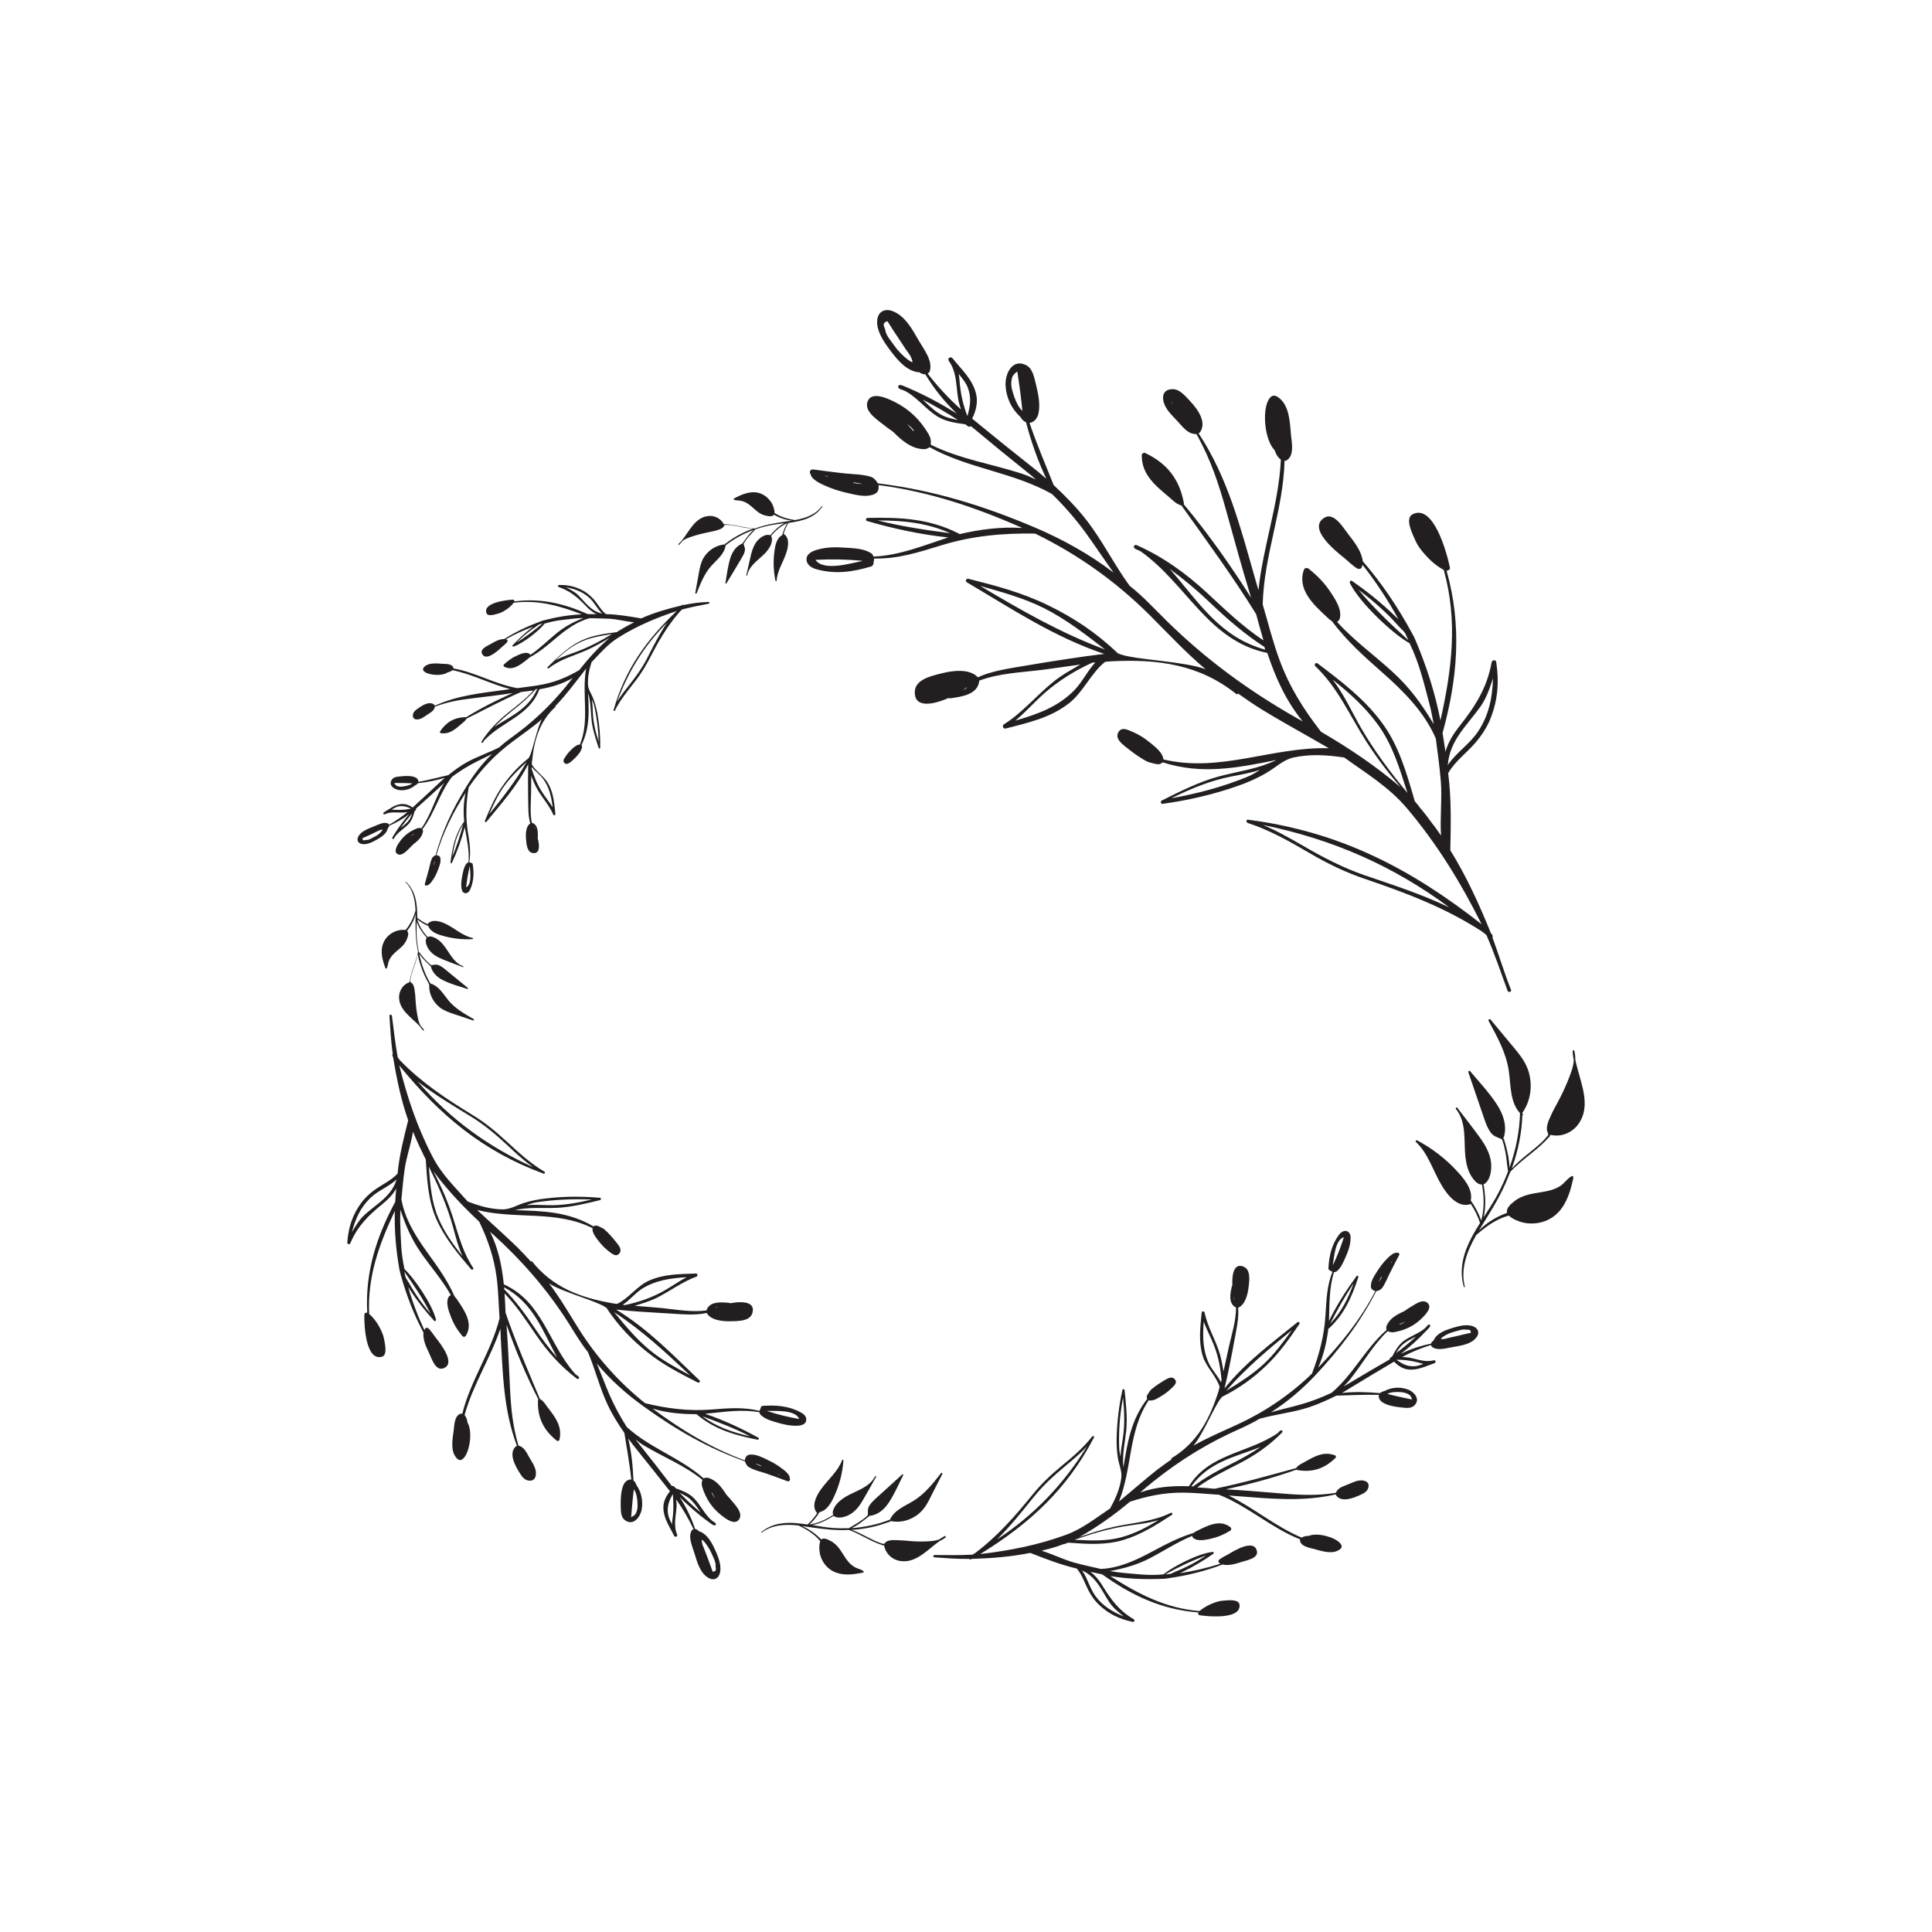 <?xml version="1.0" encoding="UTF-8" standalone="no"?>
<svg
   xmlns:dc="http://purl.org/dc/elements/1.1/"
   xmlns:cc="http://creativecommons.org/ns#"
   xmlns:rdf="http://www.w3.org/1999/02/22-rdf-syntax-ns#"
   xmlns:svg="http://www.w3.org/2000/svg"
   xmlns="http://www.w3.org/2000/svg"
   xmlns:sodipodi="http://sodipodi.sourceforge.net/DTD/sodipodi-0.dtd"
   xmlns:inkscape="http://www.inkscape.org/namespaces/inkscape"
   version="1.1"
   id="Layer_1"
 
   x="0px"
   y="0px"
    class="withFill"
   viewBox="0 0 1000 1000"
   width="100%"
   height="100%"
   style="enable-background:new 0 0 1000 1000;"
   xml:space="preserve"
   ><style
     type="text/css"
     id="style3">
	.noFillSVG{fill:none;}

</style><switch
     id="switch5"
     transform="translate(-91.627,59.38)"><g
       id="g7"><g
         id="g9"><g
           id="g11"><path
             class="noFillSVG"
             d="m 563.3,125.8 c -0.6,-1.5 -2,-3.1 -3,-4.6 -3,-4.8 -6.4,-9.5 -9.3,-14.3 -2.4,0.6 -2.3,2 -1.3,3.9 0.4,3.5 3,6.1 4.9,8.8 1.9,2.7 4.7,5.5 7.1,7.3 2.6,1.8 2.6,1.5 1.6,-1.1 z"
             id="path13"
             inkscape:connector-curvature="0"
             style="fill:none" /><path
             class="noFillSVG"
             d="m 618.2,132.9 c -1.4,1.2 -2.5,1.8 -2.9,3.9 -0.4,2.1 -0.3,3.6 0.4,6.4 0.7,2.8 2.4,7.8 5.1,10 -0.6,-6.7 -1.6,-13.5 -2.6,-20.3 z"
             id="path15"
             inkscape:connector-curvature="0"
             style="fill:none" /><path
             class="noFillSVG"
             d="m 592.4,140.9 c -1,-2.4 -2.9,-4.6 -4.5,-6.7 0.3,2 0.4,4 0.6,6 0.6,5.3 1.8,10.4 3.6,15.4 0,0.1 0.2,0.2 0.2,0.2 1.5,-5.2 2.2,-9.7 0.1,-14.9 z"
             id="path17"
             inkscape:connector-curvature="0"
             style="fill:none" /><path
             class="noFillSVG"
             d="m 564.1,163.3 c 0.1,0.2 0.7,0.6 0.6,0.3 -0.5,-1.2 -2.4,-2.8 -3.6,-3.7 1,1.1 2.1,2.4 3,3.4 z"
             id="path19"
             inkscape:connector-curvature="0"
             style="fill:none" /><path
             class="noFillSVG"
             d="m 570.6,148.8 c 3,2.8 5.8,5.5 9.6,7.2 2.3,1 4.8,1.5 7.2,2 -5.8,-3.8 -11.9,-7.3 -18.1,-10.5 0.5,0.4 0.9,0.9 1.3,1.3 z"
             id="path21"
             inkscape:connector-curvature="0"
             style="fill:none" /><path
             class="noFillSVG"
             d="m 856.8,319.2 c 5.6,-8.5 7.4,-17.4 7.7,-27.5 -1.8,5.4 -3.4,10.3 -6.8,15.1 -7,9.7 -15.7,17.1 -16.6,29.8 4.4,-6.5 11.3,-10.8 15.7,-17.4 z"
             id="path23"
             inkscape:connector-curvature="0"
             style="fill:none" /><path
             class="noFillSVG"
             d="m 718.1,252.7 c -6.6,-6.3 -13.6,-12.2 -21,-17.6 15.3,17.5 25.9,35.2 49.4,41.8 -0.1,-0.5 -0.3,-0.9 -0.4,-1.4 -10.3,-6.7 -19.2,-14.4 -28,-22.8 z"
             id="path25"
             inkscape:connector-curvature="0"
             style="fill:none" /><path
             class="noFillSVG"
             d="m 538,191.2 c -1.5,-0.3 -3.1,-0.6 -4.5,-0.8 -0.1,0 -0.2,0.3 -0.1,0.3 1.4,0.2 3.1,0.5 4.6,0.5 z"
             id="path27"
             inkscape:connector-curvature="0"
             style="fill:none" /><path
             class="noFillSVG"
             d="m 699.1,150.8 c 0,0 0,0 0,0 -0.1,0 -0.1,-0.2 -0.1,-0.1 0,0 0.4,0.6 0.4,0.6 0,-0.1 -0.3,-0.4 -0.3,-0.5 z"
             id="path29"
             inkscape:connector-curvature="0"
             style="fill:none" /><path
             class="noFillSVG"
             d="m 698.3,149.3 c 0,-0.1 -0.2,-0.6 -0.3,-0.6 0,0 -0.1,0.1 -0.1,0.2 0,0.1 0.4,0.6 0.4,0.7 0.1,-0.1 0.1,-0.3 0,-0.3 z"
             id="path31"
             inkscape:connector-curvature="0"
             style="fill:none" /><path
             class="noFillSVG"
             d="m 815.8,265 c -2.6,-2.9 -4.7,-5.1 -7.3,-7.6 -4.4,-4.2 -8.9,-7.9 -13.7,-11.5 7.9,9.5 16.7,17.8 25.8,26 -0.6,-1.1 -1.3,-3.1 -1.9,-4 -0.7,-0.8 -2.6,-2.5 -2.9,-2.9 z"
             id="path33"
             inkscape:connector-curvature="0"
             style="fill:none" /><path
             class="noFillSVG"
             d="m 632.9,298.9 c -5.4,4.7 -10.1,10.1 -15.6,14.7 11.4,-3.3 21.8,-7 30.3,-15.5 4.4,-4.4 6.9,-10.1 11.2,-14.7 -0.6,0.2 -1.3,-0.1 -1.8,0.2 -8.8,4.1 -16.8,9 -24.1,15.3 z"
             id="path35"
             inkscape:connector-curvature="0"
             style="fill:none" /><path
             class="noFillSVG"
             d="m 729.1,342.5 c -11,2.1 -21.1,6.4 -31.2,11.3 13.4,-2.4 26.3,-5.9 39,-10.9 2.4,-1 4.6,-2.4 6.8,-3.7 -4.9,1.5 -9.5,2.3 -14.6,3.3 z"
             id="path37"
             inkscape:connector-curvature="0"
             style="fill:none" /><path
             class="noFillSVG"
             d="m 804.7,315.4 c -6.6,-9 -14.6,-16.2 -23.3,-23.1 6,7.8 9.7,16.5 14.7,25 6.9,11.9 15.1,23 23.9,33.5 -3.9,-12.4 -7.5,-24.7 -15.3,-35.4 z"
             id="path39"
             inkscape:connector-curvature="0"
             style="fill:none" /><path
             class="noFillSVG"
             d="m 519.9,187.3 c 0.1,0 0.2,-0.2 0.1,-0.2 -0.1,0 -1.6,-0.2 -1.6,-0.2 -0.1,0.1 1.4,0.4 1.5,0.4 z"
             id="path41"
             inkscape:connector-curvature="0"
             style="fill:none" /><path
             class="noFillSVG"
             d="m 766.1,378.5 c 10.3,6 20.8,11.5 32,15.3 15,5.1 29.4,9.8 43.7,16.6 -29.5,-21.7 -60.6,-35.2 -96.5,-42.7 7.2,3 14,6.8 20.8,10.8 z"
             id="path43"
             inkscape:connector-curvature="0"
             style="fill:none" /><path
             class="noFillSVG"
             d="m 545.9,210 c 12.4,3 24.9,5 37.6,6.6 -12.2,-5.4 -24.4,-6.5 -37.6,-6.6 z"
             id="path45"
             inkscape:connector-curvature="0"
             style="fill:none" /><path
             class="noFillSVG"
             d="m 537.9,230.9 c -8,-0.8 -16.1,-0.9 -24.2,-0.5 4.2,6.1 18.4,1.7 24.2,0.5 0.1,0 0,0 0,0 z"
             id="path47"
             inkscape:connector-curvature="0"
             style="fill:none" /><path
             class="noFillSVG"
             d="m 590.2,297.7 c 0.9,-0.3 1.6,-0.6 2,-1.5 -0.7,0.5 -1.3,1 -2,1.5 z"
             id="path49"
             inkscape:connector-curvature="0"
             style="fill:none" /><path
             class="noFillSVG"
             d="m 632,255.5 c -10.5,-5.3 -21.7,-8.4 -33,-11.5 21,12.4 41.7,24.4 64.6,33 -10.1,-7.9 -20.1,-15.7 -31.6,-21.5 z"
             id="path51"
             inkscape:connector-curvature="0"
             style="fill:none" /><path
             class="st0"
             d="m 864.1,425.8 c 0.4,-0.6 -0.1,-1.4 -0.4,-1.8 -0.3,-0.3 -0.4,-0.2 -0.4,-0.4 -6,-14.8 -12.6,-29.3 -21,-42.9 0.3,-13.3 0.6,-26.7 -1.1,-39.9 3.7,-6.4 9.7,-10.5 14.4,-16.1 2.7,-3.2 5,-6.6 6.8,-10.5 4.4,-10.1 5.3,-19.9 3.7,-30.8 -0.2,-1.5 -2.1,-1.3 -2.4,0 -2.4,13.2 -8.3,22.5 -16.5,32.9 -3.2,4 -6,8.4 -7.4,13.4 -0.5,-3.2 -1,-6.5 -1.5,-9.7 7.8,-28.3 10.1,-55.4 2.1,-83.9 1,-0.5 2,-0.3 1.6,-2.2 -1.6,-7.4 -8.4,-32.6 -19.2,-27.1 -4.2,2.1 -0.1,10.1 1.3,13.3 1.4,3.2 3.2,5.5 5.7,8.2 2.4,2.7 5.7,5.5 9.1,7.3 7.4,26.5 4.2,51.4 -1.7,77.9 -2.8,-14.3 -7.2,-28 -12.9,-41.5 -0.5,-1.2 -1,-2.2 -1.8,-3.6 -7.2,-13.3 -15.5,-25.7 -25.5,-37.3 -0.6,-5.1 -4.4,-10 -7.3,-13.7 -2.9,-3.7 -7.6,-11.9 -12.6,-8.8 -8.7,5.4 5.2,16.8 10.4,20.9 1.5,1.2 4.5,4.2 6.7,5.4 0.6,0.4 1.9,0.2 2.2,-0.5 0.3,-0.7 0.3,-0.8 0.5,-1.4 7,8.9 13.1,18.2 18.6,28.2 -0.5,-0.5 -1.2,-1.2 -1.7,-1.6 -7,-6.8 -14.3,-12.7 -22.4,-18.3 -0.8,-0.5 -1.4,0.6 -1,1.3 5.6,10.9 22.4,26 29.7,30.3 4.8,2.9 1.1,0.6 1.1,0.6 5.2,10.7 7.5,21 10.4,31.9 0.9,3.3 1.4,6.6 2.1,10 -6.1,-10.2 -12.4,-19 -21.5,-27.2 -9,-8.3 -20.1,-16.3 -28.5,-25.7 0.5,-0.5 1,-0.6 1.3,-1.5 1.5,-4.4 -2.1,-10 -4.3,-13.3 -3.4,-5.3 -7,-8.9 -11.7,-12.7 -0.9,-0.7 -2.2,-0.4 -2.5,0.6 -3.5,10 4.8,17.8 11.6,24.1 1.1,1 1.7,1.7 2.8,2.3 7.8,10.3 16.2,17.9 26.1,26.6 10.9,9.6 21.9,20.5 27.8,34.3 1,7.9 1.9,13.8 2.6,22.2 0.7,8.4 -0.5,19.2 0.1,28 -1.2,-1.6 -2.3,-3.4 -3.6,-5 -2.5,-3.4 -5,-6.8 -7.8,-10 -0.1,-0.1 0.2,0 -0.2,-0.4 -0.4,-0.4 -1.5,-1.8 -2,-2.4 -4.2,-14.5 -8.3,-29.2 -17.5,-41.3 -9.2,-12.2 -20.8,-20.9 -32.8,-30 -0.9,-0.7 -2,0.6 -1.2,1.4 11.9,11.3 17.9,25.8 26.6,39.3 5.4,8.4 11.1,15.8 17.6,23.4 -12.9,-11 -26.6,-20.2 -41.2,-28.7 -9.1,-11.7 -16.3,-23.1 -21.5,-37.2 -3.4,-9.1 -5.9,-19.3 -8.7,-28.7 0.6,-25.5 10.7,-49 11.3,-74.4 0.3,0 0.6,0.1 0.9,-0.1 4.2,-2.3 2.9,-9 2.5,-12.7 -0.6,-6.5 -0.8,-14.4 -5.2,-18.8 -2.3,-2.3 -4.8,-3.5 -6.8,0.7 -2.8,5.7 -1.8,19.9 3.5,25.5 0.7,2.1 1.6,3.6 3.2,4.9 -1.1,23 -9.2,44.6 -11.6,67.5 -0.6,-2.1 -1.2,-4.1 -1.8,-6.2 -7.5,-26.2 -14,-52 -29.2,-75 0.3,-0.2 0.5,-0.2 0.7,-0.5 4.4,-6.3 -3.1,-14.2 -7.1,-18.3 -2.7,-2.8 -4.9,-4.4 -8,-4 -3.2,0.4 -4.3,2.6 -3.9,5.5 0.6,4.3 4.1,7.5 6.9,10.5 3,3.1 5.6,7.3 10.3,7.2 7.3,12.9 11.5,25.6 15.5,40 4,14.5 8.3,30.1 12.8,44.7 -10.7,-16.8 -22.1,-33.1 -34.9,-48.4 0.1,-0.2 0.2,-0.3 0.1,-0.6 -2.3,-12.4 -8.7,-20.5 -20,-25.9 -0.7,-0.4 -1.8,0.3 -1.8,1.1 -0.1,10 6.9,15.6 14,21.6 2,1.7 3.5,3.4 6,4.3 0.1,0.1 0.3,0.1 0.5,0.1 13.2,18.5 26.7,36.9 38.7,56.3 1.2,4.5 2.5,9.1 3.8,13.6 -10.9,-7.3 -19.5,-15.6 -29.3,-24.7 -10.7,-9.9 -22.7,-18.6 -36.3,-24.6 -1.3,-0.6 -2.1,1.1 -0.9,1.8 1.2,0.7 2.2,0.9 3.1,1.5 24,17.2 34.7,46.1 65.4,52.5 4.3,13 9.6,24.7 18.3,35.4 -0.9,-0.5 -1.8,-1 -2.7,-1.5 -24.9,-14.1 -47.1,-30.3 -67.6,-50.4 -6.2,-6.1 -12.4,-12.9 -19.3,-18.3 -8.1,-11.1 -14,-23.3 -22.5,-34.2 -5,-6.4 -10.8,-12.3 -16.8,-17.9 -4.3,-10.7 -8.8,-21.3 -12.5,-32.2 0,0 0.1,0 0.1,0 2.7,-0.4 4.2,-2.9 4.6,-5.2 0.9,-4.6 -0.2,-9.9 -1.2,-14 -1,-4.1 -1.8,-9 -5.3,-10.7 -7,-3.5 -10.9,4.3 -10.6,10.5 0.3,6.1 3,12.1 7.6,16.2 0.8,1.3 1.6,2.3 3,2.9 2.7,10.2 6,19.7 10.5,29.2 -1.5,-1.3 -3,-2.5 -4.5,-3.8 -11.4,-9 -22.7,-18.1 -33.9,-27.3 2.1,-4.2 3.2,-8.8 1.9,-13.4 -2,-7.3 -7.5,-12.1 -12,-17.8 -1,-1.2 -2.9,-0.1 -2,1.3 4.3,6 3.7,12.8 4.9,19.8 0.3,1.9 0.9,3.5 1.4,5.3 -6.4,-5.7 -12,-11.8 -17.2,-18.5 0.4,-0.5 0.9,-0.5 1.1,-1.4 1.6,-5.2 -3.1,-11.2 -5.6,-15.5 -3.5,-6.1 -7.3,-13.1 -13.8,-15.5 -3.9,-1.4 -7.3,0.3 -7.8,4.5 -0.7,5.7 3.6,11.8 7.1,16.4 3.5,4.6 8,10 14.1,10.8 0.2,0 0.3,-0.1 0.4,-0.1 1,0.7 2,1.2 3.3,1.2 4.6,7.6 9.9,14.2 16.3,20.3 -7.9,-4.9 -16,-9.3 -24.5,-13 -1.5,-0.6 -3.2,-1.5 -4.6,-1.8 -1.4,-0.2 -1.7,1.3 -0.7,1.9 1,0.5 2.3,0.8 3.4,1.4 6.1,3.4 10.2,9.1 16.2,12.9 4.3,2.7 9.4,3.4 14.3,4.1 0.7,0.1 1.1,0.8 1.7,1.1 0.6,0.3 1,0.3 1.5,-0.1 9.8,8.2 19.7,16.3 29.7,24.3 1.4,1.1 2.6,2.1 3.9,3.3 -2.4,-1.1 -4.8,-2.2 -7.2,-3 -15.8,-5.1 -32.3,-7.6 -47.2,-15 0.2,-2.1 -0.1,-3.7 -1.2,-5.6 -4.3,-7.2 -9.7,-12.6 -17.4,-16.5 -3.6,-1.8 -12,-5.8 -14.1,-0.3 -2.1,5.5 6,10.1 9.7,13.2 1.2,1 2.5,1.6 4,3 4,4 8.9,8.2 15,8.5 1.7,0.1 2.1,-0.3 3.4,-1 20.1,11.1 43.2,12.9 63.3,24.2 6.3,6.1 12.3,13 17.4,20 5.1,7 9.5,13.8 14.5,20.7 -12.4,-9.5 -26.3,-17.2 -40.6,-23.3 -26.6,-11.3 -52.7,-19.4 -81.4,-22.9 -1,-1.6 -2.1,-3 -4,-3.5 -4.1,-1.2 -8.6,-1.2 -12.7,-1.6 -5.8,-0.6 -11.2,-1.4 -16.9,-2.1 -1.2,-0.1 -2,1.1 -1.4,2.2 0,0.1 0.1,0.1 0.2,0.2 0.4,2.8 4.9,4.8 6.8,5.7 4.3,2 8,3.1 12.3,4.1 4.3,1 9.1,2.2 13.1,0.9 2.9,-1 3.1,-2.6 3,-5 26.1,3.4 50.3,11.5 74.4,22.2 -11.2,-0.7 -21.8,0.7 -32.6,3.2 -0.1,-0.1 -0.1,-0.3 -0.3,-0.3 -15.2,-7.8 -30.5,-8.5 -47.2,-8.1 -0.9,0 -1.2,1.3 -0.3,1.6 13.9,4 27.7,7 42,8.5 -12.9,4.2 -25,9.3 -38.6,9.9 -0.5,-0.8 -0.6,-1.4 -1.5,-1.9 -4,-2.3 -8.5,-2.4 -13.1,-2.7 -4.6,-0.3 -9,-0.4 -13.6,0.8 -2.5,0.6 -6.2,1.8 -6.5,4.8 -0.3,3 2.4,4.8 4.9,5.5 9.9,2.8 18.9,1.5 28.6,-1.4 0.9,-0.3 1.2,-1.3 1.2,-2.1 0,-0.8 0.4,-1.2 0.2,-2 12.4,0.3 23,-3.2 34.8,-6.8 15.8,-4.9 31.9,-6.4 48.6,-6.1 22.2,10.8 41.9,24.9 59.1,42 10.2,10.2 18.7,19.4 29.1,28.2 -10.9,-4.1 -36.5,-4.9 -44,-7.7 -5.7,-2.1 -1.3,-0.5 -1.3,-0.5 -11.5,-10.9 -23,-18.5 -36.4,-25 -13.4,-6.5 -26.8,-10 -41,-13.6 -1.2,-0.3 -1.9,1.3 -0.7,1.9 23.2,13.7 44.9,28.2 71,37 -3.9,0.4 5,-0.5 -1.9,0.2 -6.9,0.8 -26.4,3.7 -37.2,5.6 -7.5,1.3 -18.8,2.7 -26.3,6.3 -4.5,-4.8 -13.5,-3.4 -18.6,-2.1 -6.4,1.6 -15.1,3.5 -14,11.2 1.1,7.7 12.5,3.8 17.4,1.6 0.2,-0.1 0.3,0.2 0.6,0.2 5.9,-0.8 14.7,-1.9 15.3,-9.2 10.2,-3.8 21.4,-4.2 32,-5.5 7.2,-0.9 13.3,-1.9 20.3,-2.8 -5,2.9 -10,5.6 -14.4,9.3 -8.6,7 -15.7,15.7 -25.1,21.6 -1.2,0.8 -0.4,2.5 0.9,2.2 11.5,-3 22.7,-5.4 32.4,-12.8 7.6,-5.7 11.5,-15.7 19,-21.7 1.2,-0.1 2.2,-0.3 3.4,-0.3 24,-1.2 45.4,1.6 64.6,17 0.4,0.3 0.7,0 0.7,-0.4 4,2.8 8,5.6 12.2,8.2 11.4,7 23.3,13.4 34.9,20.2 -29.5,-0.8 -56.1,12.8 -85.6,5.8 -0.2,-3.2 -3.8,-6.1 -5.8,-7.8 -3.7,-3.1 -6.8,-5.1 -10.9,-6.8 -2.5,-1.1 -5.2,-2.2 -6.7,0.7 -1.5,2.9 1.4,5.4 3.5,7.1 3.6,2.9 7.3,5.7 11.3,7.8 1,0.5 2.1,0.7 2.8,0.9 2.1,0.5 3.8,1.2 5.4,-0.4 20.3,6.5 38.5,2.9 58.9,-1.2 -9.5,4.6 -19.1,5.7 -29.4,8.4 -10.3,2.7 -20.4,7.8 -30,12.6 -0.8,0.4 -0.4,1.8 0.4,1.7 13.1,-1.8 25.7,-4.7 38.2,-9 5.3,-1.8 10.8,-4.2 15.6,-7 4.8,-2.8 8.7,-6.8 14,-8 8.8,-1.9 17.4,-1.3 26.3,0 11.5,8.3 22.9,15.1 32.3,26.1 15.6,18.4 28,38.6 38.8,60.2 -37.1,-29.1 -73.7,-48 -120.9,-54.1 -1.1,-0.1 -1,1.4 -0.1,1.7 11.4,3.7 21.7,9.6 32,15.6 9.2,5.4 18.9,10.1 28.8,13.4 21.4,7.3 41.3,14.8 60.3,27.1 0.8,0.5 1.6,1.3 2.4,1.9 4.1,9.4 7.4,19.1 10.9,28.7 0.4,1.2 2.2,0.9 1.8,-0.4 -3.6,-9.1 -6.3,-18.2 -9.6,-27.1 z m -6.5,-119 c 3.4,-4.7 5,-9.7 6.8,-15.1 -0.3,10 -2.1,19 -7.7,27.5 -4.4,6.6 -11.3,10.9 -15.7,17.4 1,-12.7 9.6,-20.1 16.6,-29.8 z m -62.8,-60.9 c 4.8,3.6 9.3,7.3 13.7,11.5 2.6,2.4 4.7,4.7 7.3,7.6 0.3,0.4 2.2,2.1 2.9,3 0.6,0.9 1.3,2.9 1.9,4 -9.1,-8.3 -17.9,-16.6 -25.8,-26.1 z M 698,148.7 c 0,0 0.3,0.5 0.3,0.6 0,0.1 0.1,0.2 0,0.2 0,0 -0.4,-0.6 -0.4,-0.7 0,-0.1 0.1,-0.2 0.1,-0.1 z m 1.1,2.1 c 0,0 0,0 0,0 0.1,0.1 0.3,0.5 0.3,0.5 0,-0.1 -0.4,-0.6 -0.3,-0.5 -0.1,-0.2 0,0 0,0 z m -2,84.3 c 7.4,5.4 14.4,11.3 21,17.6 8.8,8.4 17.7,16.1 28,22.8 0.1,0.5 0.3,0.9 0.4,1.4 -23.6,-6.6 -34.1,-24.3 -49.4,-41.8 z m -81.4,-91.9 c -0.8,-2.8 -0.8,-4.2 -0.4,-6.4 0.4,-2.1 1.5,-2.8 2.9,-3.9 1,6.8 2,13.6 2.6,20.4 -2.6,-2.3 -4.3,-7.3 -5.1,-10.1 z m -61.1,-23.6 c -1.9,-2.7 -4.5,-5.3 -4.9,-8.8 -1,-2 -1.1,-3.3 1.3,-3.9 2.9,4.8 6.3,9.6 9.3,14.3 1,1.5 2.4,3.1 3,4.6 1,2.6 1,2.9 -1.6,1.1 -2.4,-1.8 -5.2,-4.5 -7.1,-7.3 z m 33.9,20.6 c -0.2,-2.1 -0.3,-4 -0.6,-6 1.6,2.1 3.5,4.2 4.5,6.7 2.1,5.2 1.5,9.7 0,14.9 0,0.1 -0.2,-0.1 -0.2,-0.2 -1.9,-5 -3.1,-10.1 -3.7,-15.4 z m -8.3,15.8 c -3.8,-1.7 -6.6,-4.4 -9.6,-7.2 -0.5,-0.4 -0.9,-0.9 -1.3,-1.3 6.2,3.2 12.3,6.7 18.1,10.5 -2.4,-0.5 -4.9,-1 -7.2,-2 z m -15.5,7.7 c 0.1,0.3 -0.4,-0.2 -0.6,-0.3 -0.9,-1 -2,-2.3 -3,-3.3 1.2,0.8 3,2.3 3.6,3.6 z m -31.2,26.6 c 1.4,0.2 3.1,0.5 4.5,0.8 -1.5,0 -3.2,-0.2 -4.6,-0.5 -0.1,0 0,-0.3 0.1,-0.3 z m -13.6,-3 c -0.1,0 -1.5,-0.4 -1.5,-0.4 0,0 1.5,0.1 1.6,0.2 0.1,0 0,0.2 -0.1,0.2 z m -6.2,43.1 c 8.1,-0.4 16.1,-0.3 24.2,0.5 0,0 0.1,0 0.1,0.1 -5.9,1.1 -20.1,5.5 -24.3,-0.6 z M 545.9,210 c 13.2,0 25.4,1.2 37.6,6.6 -12.7,-1.6 -25.2,-3.5 -37.6,-6.6 z m 44.3,87.7 c 0.7,-0.5 1.3,-0.9 2,-1.5 -0.5,0.9 -1.1,1.2 -2,1.5 z m 8.8,-53.8 c 11.3,3.2 22.4,6.2 33,11.5 11.5,5.8 21.5,13.6 31.6,21.4 C 640.7,268.3 620,256.4 599,243.9 Z m 48.5,54.2 c -8.5,8.5 -18.9,12.2 -30.3,15.5 5.5,-4.6 10.2,-10 15.6,-14.7 7.3,-6.3 15.3,-11.2 24,-15.2 0.6,-0.3 1.2,0 1.8,-0.2 -4.2,4.4 -6.7,10.1 -11.1,14.6 z m 50.4,55.7 c 10,-4.9 20.2,-9.2 31.2,-11.3 5.1,-1 9.8,-1.8 14.7,-3.4 -2.2,1.4 -4.4,2.8 -6.8,3.7 -12.8,5.2 -25.7,8.6 -39.1,11 z m 98.2,-36.4 c -4.9,-8.5 -8.7,-17.2 -14.7,-25 8.7,6.9 16.7,14.1 23.3,23.1 7.8,10.7 11.4,23 15.4,35.5 -8.9,-10.7 -17.1,-21.7 -24,-33.6 z m 2,76.3 c -11.1,-3.8 -21.7,-9.3 -32,-15.3 -6.8,-3.9 -13.6,-7.8 -20.8,-10.8 35.9,7.4 67,20.9 96.5,42.7 -14.3,-6.8 -28.7,-11.5 -43.7,-16.6 z"
             id="path53"
             inkscape:connector-curvature="0"
             style="fill:#231f20" /></g><g
           id="g55"><path
             class="noFillSVG"
             d="m 288.7,370.3 c -0.7,0.2 -1.5,0.7 -2.3,1 -2.4,1 -4.7,2.2 -7.1,3.3 0.1,1.1 0.7,1.2 1.7,0.9 1.6,0.1 3,-1 4.4,-1.6 1.4,-0.7 2.8,-1.7 3.8,-2.7 0.9,-1.1 0.8,-1.2 -0.5,-0.9 z"
             id="path57"
             inkscape:connector-curvature="0"
             style="fill:none" /><path
             class="noFillSVG"
             d="m 295.7,345.8 c 0.4,0.7 0.6,1.3 1.6,1.6 0.9,0.3 1.6,0.4 2.9,0.2 1.3,-0.2 3.7,-0.6 4.9,-1.6 -3.1,-0.1 -6.3,-0.2 -9.4,-0.2 z"
             id="path59"
             inkscape:connector-curvature="0"
             style="fill:none" /><path
             class="noFillSVG"
             d="m 297.5,358.1 c -1.2,0.3 -2.3,1 -3.3,1.6 0.9,0 1.8,0.1 2.8,0.1 2.4,0.1 4.9,-0.1 7.2,-0.6 0,0 0.1,-0.1 0.1,-0.1 -2.2,-1 -4.2,-1.6 -6.8,-1 z"
             id="path61"
             inkscape:connector-curvature="0"
             style="fill:none" /><path
             class="noFillSVG"
             d="m 305.8,372.5 c 0.1,-0.1 0.3,-0.3 0.2,-0.2 -0.6,0.2 -1.4,0.9 -1.9,1.4 0.5,-0.5 1.2,-0.9 1.7,-1.2 z"
             id="path63"
             inkscape:connector-curvature="0"
             style="fill:none" /><path
             class="noFillSVG"
             d="m 299.7,368.5 c 1.5,-1.2 2.9,-2.3 3.9,-3.9 0.6,-1 1,-2.1 1.4,-3.1 -2.1,2.4 -4.1,4.9 -6,7.5 0.2,-0.1 0.4,-0.3 0.7,-0.5 z"
             id="path65"
             inkscape:connector-curvature="0"
             style="fill:none" /><path
             class="noFillSVG"
             d="m 396.5,250 c -3.5,-3.1 -7.4,-4.5 -12,-5.3 2.3,1.2 4.5,2.2 6.4,4.1 3.9,3.8 6.7,8.3 12.4,9.5 -2.7,-2.5 -4.1,-5.9 -6.8,-8.3 z"
             id="path67"
             inkscape:connector-curvature="0"
             style="fill:none" /><path
             class="noFillSVG"
             d="m 356.8,308.5 c -3.3,2.6 -6.5,5.4 -9.4,8.4 9,-5.8 17.8,-9.4 22.3,-19.6 -0.2,0 -0.4,0.1 -0.7,0.1 -3.6,4.2 -7.7,7.7 -12.2,11.1 z"
             id="path69"
             inkscape:connector-curvature="0"
             style="fill:none" /><path
             class="noFillSVG"
             d="m 316.7,386.2 c -0.3,0.6 -0.5,1.4 -0.7,2 0,0 0.1,0.1 0.1,0.1 0.3,-0.6 0.5,-1.4 0.6,-2.1 z"
             id="path71"
             inkscape:connector-curvature="0"
             style="fill:none" /><path
             class="noFillSVG"
             d="m 309.3,310.3 c -0.1,0 -0.1,0 0,0 -0.1,0 -0.1,0 0,0 0,0 0.2,-0.1 0.2,-0.1 0,0 -0.2,0.1 -0.2,0.1 z"
             id="path73"
             inkscape:connector-curvature="0"
             style="fill:none" /><path
             class="noFillSVG"
             d="m 308.5,310.5 c 0,0 -0.3,0.1 -0.3,0.1 0,0 0,0.1 0.1,0.1 0,0 0.3,-0.2 0.2,-0.2 0.1,0 0,0 0,0 z"
             id="path75"
             inkscape:connector-curvature="0"
             style="fill:none" /><path
             class="noFillSVG"
             d="m 369,264.9 c -1.5,1 -2.7,1.8 -3.9,2.8 -2.2,1.7 -4.2,3.5 -6.1,5.4 4.8,-2.9 9.2,-6.4 13.6,-10 -0.5,0.2 -1.5,0.4 -1.9,0.6 -0.6,0.4 -1.5,1.1 -1.7,1.2 z"
             id="path77"
             inkscape:connector-curvature="0"
             style="fill:none" /><path
             class="noFillSVG"
             d="m 372.1,350.4 c 1.8,2.8 3.9,5.3 5.6,8.1 -0.7,-5.4 -1.7,-10.4 -5,-14.8 -1.7,-2.3 -4.1,-3.8 -5.9,-6.1 0,0.3 -0.1,0.6 0,0.9 1.3,4.2 2.9,8.1 5.3,11.9 z"
             id="path79"
             inkscape:connector-curvature="0"
             style="fill:none" /><path
             class="noFillSVG"
             d="m 398.4,309.6 c 0.2,5.1 1.5,10 3,14.9 -0.2,-6.3 -0.9,-12.4 -2.3,-18.5 -0.3,-1.2 -0.8,-2.3 -1.2,-3.4 0.4,2.4 0.4,4.6 0.5,7 z"
             id="path81"
             inkscape:connector-curvature="0"
             style="fill:none" /><path
             class="noFillSVG"
             d="m 391.2,273.4 c -4.5,2.4 -8.3,5.5 -12.1,9 4,-2.2 8.2,-3.3 12.4,-5 5.9,-2.3 11.5,-5.3 16.9,-8.6 -6,1 -11.8,1.8 -17.2,4.6 z"
             id="path83"
             inkscape:connector-curvature="0"
             style="fill:none" /><path
             class="noFillSVG"
             d="m 313.8,394.2 c 0,-0.1 -0.1,-0.1 -0.1,-0.1 0,0.1 -0.2,0.7 -0.2,0.7 0,0.1 0.3,-0.5 0.3,-0.6 z"
             id="path85"
             inkscape:connector-curvature="0"
             style="fill:none" /><path
             class="noFillSVG"
             d="m 417.3,295.2 c 3.4,-4.3 6.6,-8.7 9.1,-13.5 3.3,-6.5 6.4,-12.7 10.5,-18.7 -11.9,11.9 -20.1,25.2 -25.9,41 1.8,-3.2 4,-6 6.3,-8.8 z"
             id="path87"
             inkscape:connector-curvature="0"
             style="fill:none" /><path
             class="noFillSVG"
             d="m 325.8,383.9 c 2.2,-5.4 4,-11 5.6,-16.6 -3.3,5.1 -4.7,10.6 -5.6,16.6 z"
             id="path89"
             inkscape:connector-curvature="0"
             style="fill:none" /><path
             class="noFillSVG"
             d="m 334.8,389 c -0.9,3.6 -1.5,7.3 -1.9,11 3.1,-1.6 2.1,-8.3 1.9,-11 0,-0.1 0,-0.1 0,0 z"
             id="path91"
             inkscape:connector-curvature="0"
             style="fill:none" /><path
             class="noFillSVG"
             d="m 368.7,369.7 c -0.1,-0.4 -0.2,-0.8 -0.5,-1 0.1,0.3 0.3,0.7 0.5,1 z"
             id="path93"
             inkscape:connector-curvature="0"
             style="fill:none" /><path
             class="noFillSVG"
             d="m 352.3,347.8 c -3.1,4.4 -5.3,9.3 -7.5,14.2 7.1,-8.7 13.9,-17.3 19.3,-27.1 -4.2,4.1 -8.4,8.1 -11.8,12.9 z"
             id="path95"
             inkscape:connector-curvature="0"
             style="fill:none" /><path
             class="st0"
             d="m 445.4,253.8 c -0.2,-0.2 -0.7,-0.1 -0.8,0 -0.2,0.1 -0.1,0.2 -0.2,0.2 -7.2,1.7 -14.2,3.7 -20.9,6.7 -6,-1 -12.1,-2.1 -18.2,-2.2 -2.7,-2.1 -4.1,-5.1 -6.3,-7.6 -1.3,-1.4 -2.7,-2.7 -4.3,-3.8 -4.3,-2.7 -8.7,-3.8 -13.7,-3.7 -0.7,0 -0.7,0.9 -0.1,1.1 5.8,2 9.7,5.3 13.9,9.7 1.6,1.7 3.4,3.3 5.6,4.3 -1.5,0 -3,0 -4.5,0 -12.3,-5.5 -24.5,-8.4 -38,-6.6 -0.2,-0.5 0,-0.9 -0.9,-0.9 -3.5,0.2 -15.4,1.6 -13.6,6.9 0.7,2.1 4.6,0.7 6.1,0.3 1.5,-0.4 2.7,-1.1 4.1,-2 1.4,-0.9 2.9,-2.2 3.9,-3.6 12.5,-1.6 23.6,1.5 35.3,6 -6.7,0.3 -13.2,1.4 -19.7,3.1 -0.6,0.1 -1.1,0.3 -1.8,0.6 -6.5,2.4 -12.7,5.3 -18.7,9.1 -2.3,-0.1 -4.9,1.3 -6.7,2.4 -1.9,1.1 -5.9,2.6 -4.8,5.1 1.8,4.3 8,-1.2 10.2,-3.3 0.7,-0.6 2.2,-1.8 2.9,-2.7 0.2,-0.3 0.2,-0.9 -0.1,-1.1 -0.3,-0.2 -0.3,-0.2 -0.6,-0.3 4.5,-2.6 9.2,-4.7 14.1,-6.5 -0.3,0.2 -0.6,0.5 -0.9,0.7 -3.6,2.7 -6.7,5.7 -9.8,9 -0.3,0.3 0.2,0.7 0.5,0.6 5.3,-1.8 13.3,-8.4 15.8,-11.5 1.6,-2 0.4,-0.4 0.4,-0.4 5.2,-1.7 10.1,-2 15.2,-2.6 1.6,-0.2 3.1,-0.2 4.7,-0.3 -5.1,2.1 -9.5,4.4 -13.8,7.9 -4.3,3.5 -8.8,8 -13.6,11.2 -0.2,-0.3 -0.2,-0.5 -0.6,-0.7 -1.9,-1 -4.7,0.3 -6.4,1.1 -2.7,1.2 -4.5,2.6 -6.6,4.5 -0.4,0.3 -0.3,1 0.1,1.2 4.3,2.3 8.4,-1 11.7,-3.6 0.5,-0.4 0.9,-0.7 1.3,-1.1 5.2,-2.8 9.2,-6.2 13.8,-10.1 5.1,-4.3 10.8,-8.6 17.5,-10.3 3.7,0.1 6.4,0.1 10.3,0.3 3.9,0.2 8.7,1.5 12.7,1.8 -0.8,0.4 -1.7,0.8 -2.5,1.3 -1.7,0.9 -3.4,1.8 -5.1,2.9 0,0 0,-0.1 -0.2,0.1 -0.2,0.1 -0.9,0.6 -1.2,0.8 -6.9,0.9 -13.8,1.8 -20,5.2 -6.1,3.4 -10.9,8 -15.8,12.9 -0.4,0.4 0.2,1 0.6,0.6 5.9,-4.7 12.9,-6.4 19.7,-9.4 4.2,-1.9 7.9,-4 11.8,-6.4 -5.9,5.1 -11,10.7 -15.8,16.8 -5.9,3.4 -11.6,5.9 -18.4,7.3 -4.4,0.9 -9.1,1.4 -13.6,2 -11.5,-2 -21.6,-8.2 -33.1,-10.2 0,-0.2 0.1,-0.3 0,-0.4 -0.8,-2.1 -3.9,-1.9 -5.6,-2 -3,-0.2 -6.6,-0.6 -8.9,1.1 -1.2,0.9 -1.9,2 -0.2,3.2 2.4,1.6 8.9,2.2 11.8,0.1 1,-0.2 1.7,-0.5 2.4,-1.1 10.4,2.1 19.7,7.2 29.9,9.8 -1,0.1 -1.9,0.3 -2.9,0.4 -12.4,1.7 -24.6,2.9 -36.1,8.2 -0.1,-0.1 -0.1,-0.3 -0.2,-0.4 -2.6,-2.4 -6.7,0.5 -8.8,2 -1.4,1 -2.3,1.9 -2.4,3.4 0,1.5 0.9,2.1 2.2,2.1 2,0 3.7,-1.4 5.2,-2.4 1.6,-1.1 3.7,-2 4,-4.2 6.4,-2.4 12.4,-3.5 19.2,-4.3 6.9,-0.8 14.3,-1.7 21.2,-2.8 -8.4,3.7 -16.5,7.8 -24.3,12.6 -0.1,0 -0.1,-0.1 -0.3,-0.1 -5.8,0.2 -9.9,2.6 -13.1,7.4 -0.2,0.3 0,0.9 0.4,0.9 4.6,0.7 7.5,-2.1 10.8,-4.9 0.9,-0.8 1.8,-1.4 2.4,-2.4 0,-0.1 0.1,-0.1 0.1,-0.2 9.3,-4.7 18.6,-9.6 28.2,-13.8 2.2,-0.3 4.3,-0.5 6.4,-0.8 -4,4.5 -8.4,7.8 -13.2,11.6 -5.2,4.2 -10,9.1 -13.6,14.8 -0.4,0.6 0.4,1 0.7,0.5 0.4,-0.5 0.5,-1 0.9,-1.3 9.5,-9.8 23.3,-12.6 28.3,-26.2 6.2,-1.1 11.9,-2.7 17.3,-5.9 -0.3,0.4 -0.6,0.7 -0.9,1.1 -8.1,10.4 -17,19.4 -27.5,27.3 -3.2,2.4 -6.7,4.8 -9.6,7.5 -5.6,2.9 -11.5,4.8 -17.1,7.9 -3.2,1.8 -6.3,4.1 -9.3,6.5 -5.2,1.2 -10.3,2.6 -15.5,3.5 0,0 0,0 0,-0.1 0,-1.2 -1,-2.1 -2.1,-2.4 -2,-0.7 -4.5,-0.6 -6.4,-0.4 -1.9,0.2 -4.2,0.2 -5.2,1.7 -2.1,3 1.2,5.2 4,5.5 2.8,0.3 5.7,-0.6 7.9,-2.4 0.6,-0.3 1.1,-0.6 1.5,-1.2 4.8,-0.5 9.3,-1.4 14,-2.8 -0.7,0.6 -1.4,1.2 -2,1.8 -4.9,4.6 -9.8,9.1 -14.7,13.6 -1.8,-1.3 -3.8,-2 -6,-1.8 -3.5,0.4 -6,2.6 -8.9,4.3 -0.6,0.4 -0.2,1.3 0.5,1 3,-1.5 6.1,-0.8 9.3,-0.9 0.9,0 1.6,-0.2 2.5,-0.3 -3,2.5 -6.2,4.7 -9.6,6.6 -0.2,-0.2 -0.2,-0.4 -0.5,-0.6 -2.3,-1.1 -5.3,0.7 -7.4,1.5 -3,1.2 -6.5,2.4 -8,5.2 -0.9,1.7 -0.3,3.3 1.5,3.8 2.6,0.7 5.6,-0.8 7.9,-2.1 2.3,-1.3 5.1,-3 5.8,-5.7 0,-0.1 0,-0.1 0,-0.2 0.4,-0.4 0.7,-0.8 0.8,-1.4 3.8,-1.6 7.1,-3.5 10.3,-6 -2.8,3.3 -5.3,6.6 -7.6,10.3 -0.4,0.6 -0.9,1.3 -1.1,2 -0.2,0.6 0.5,0.9 0.8,0.4 0.3,-0.4 0.5,-1 0.9,-1.4 2,-2.6 4.8,-4 7,-6.5 1.5,-1.8 2.2,-4 2.8,-6.2 0.1,-0.3 0.5,-0.4 0.6,-0.7 0.2,-0.2 0.2,-0.4 0.1,-0.7 4.4,-3.9 8.8,-7.9 13.1,-11.9 0.6,-0.5 1.2,-1 1.7,-1.6 -0.7,1 -1.3,2 -1.9,3.1 -3.4,6.8 -5.6,14.2 -10,20.5 -0.9,-0.2 -1.7,-0.2 -2.6,0.2 -3.6,1.5 -6.4,3.5 -8.7,6.8 -1.1,1.5 -3.4,5.1 -1.1,6.4 2.3,1.3 5,-2 6.6,-3.5 0.5,-0.5 0.9,-1 1.6,-1.6 2.1,-1.6 4.3,-3.5 4.9,-6.2 0.2,-0.8 0,-1 -0.2,-1.6 6.4,-8.4 8.8,-18.8 15.3,-27.1 3.2,-2.4 6.8,-4.7 10.3,-6.6 3.5,-1.9 6.9,-3.4 10.4,-5.2 -5.2,5 -9.6,10.8 -13.3,16.9 -7,11.3 -12.4,22.7 -15.9,35.5 -0.8,0.3 -1.5,0.8 -1.9,1.6 -0.8,1.8 -1.1,3.8 -1.6,5.7 -0.7,2.6 -1.4,5 -2.1,7.6 -0.1,0.5 0.4,1 0.9,0.8 0,0 0.1,-0.1 0.1,-0.1 1.3,0 2.5,-1.9 3.1,-2.7 1.2,-1.8 2,-3.4 2.7,-5.3 0.7,-1.9 1.6,-4 1.3,-5.9 -0.2,-1.4 -1,-1.6 -2.1,-1.7 3.3,-11.6 8.6,-22.1 15.1,-32.3 -1.1,5 -1.2,9.9 -0.7,15 -0.1,0 -0.1,0 -0.2,0.1 -4.6,6.4 -5.9,13.3 -6.9,20.9 0,0.4 0.5,0.6 0.7,0.3 2.8,-6 5,-12.1 6.7,-18.5 1,6.1 2.5,12 1.9,18.2 -0.4,0.2 -0.7,0.2 -1,0.6 -1.3,1.7 -1.7,3.7 -2.1,5.8 -0.4,2.1 -0.8,4.1 -0.6,6.2 0.1,1.2 0.4,3 1.8,3.3 1.4,0.3 2.3,-0.8 2.8,-1.9 1.9,-4.3 2,-8.5 1.3,-13.1 -0.1,-0.5 -0.5,-0.6 -0.9,-0.7 -0.4,-0.1 -0.5,-0.3 -0.9,-0.2 1,-5.6 0.1,-10.7 -0.8,-16.3 -1.1,-7.5 -0.8,-14.9 0.5,-22.5 6.4,-9.4 14.1,-17.4 23.1,-24 5.3,-4 10.1,-7.2 14.8,-11.3 -2.6,4.7 -4.7,16.2 -6.5,19.5 -1.4,2.4 -0.3,0.6 -0.3,0.6 -5.7,4.5 -9.9,9.2 -13.8,14.8 -3.9,5.6 -6.3,11.5 -8.9,17.7 -0.2,0.5 0.5,0.9 0.8,0.5 7.8,-9.6 15.9,-18.5 21.6,-29.8 -0.1,1.8 0.1,-2.3 0,0.9 -0.1,3.2 -0.1,12.3 0,17.3 0.1,3.5 -0.1,8.7 1.1,12.4 -2.5,1.7 -2.4,5.9 -2.2,8.3 0.3,3 0.6,7.1 4.1,7.1 3.6,0 2.6,-5.4 1.9,-7.8 0,-0.1 0.1,-0.1 0.1,-0.3 0.1,-2.7 0.1,-6.8 -3.1,-7.6 -1,-4.9 -0.5,-10 -0.4,-14.9 0.1,-3.3 0,-6.2 0.1,-9.4 1,2.5 1.9,4.9 3.3,7.2 2.6,4.4 6.1,8.2 8.1,12.9 0.3,0.6 1.1,0.3 1.1,-0.3 -0.6,-5.4 -0.9,-10.7 -3.6,-15.6 -2.1,-3.9 -6.4,-6.3 -8.6,-10.1 0,-0.5 0,-1 0.1,-1.6 1.1,-11 3.8,-20.5 12.1,-28.2 0.2,-0.1 0,-0.3 -0.1,-0.3 1.5,-1.6 3.1,-3.3 4.5,-5 4,-4.7 7.7,-9.7 11.5,-14.5 -2.4,13.4 2,26.4 -3.2,39.3 -1.4,-0.1 -3,1.3 -3.9,2.1 -1.6,1.5 -2.8,2.8 -3.8,4.5 -0.7,1 -1.4,2.2 -0.1,3.1 1.2,0.9 2.5,-0.3 3.5,-1.1 1.6,-1.4 3.1,-2.9 4.3,-4.6 0.3,-0.4 0.4,-0.9 0.6,-1.2 0.4,-0.9 0.8,-1.7 0.2,-2.5 4.3,-8.8 3.9,-17.3 3.4,-26.9 1.5,4.6 1.3,9.1 1.8,13.9 0.5,4.9 2.2,9.8 3.7,14.5 0.1,0.4 0.8,0.3 0.8,-0.1 0.1,-6.1 -0.4,-12 -1.5,-18 -0.5,-2.5 -1.2,-5.2 -2.1,-7.5 -0.9,-2.4 -2.5,-4.4 -2.7,-6.9 -0.3,-4.2 0.6,-8 1.8,-11.9 4.5,-4.7 8.4,-9.4 14.1,-12.9 9.4,-5.9 19.4,-10.1 30,-13.6 -15.7,14.9 -26.8,30.3 -32.7,51.3 -0.1,0.5 0.5,0.6 0.7,0.2 2.4,-4.9 5.8,-9.2 9.2,-13.5 3.1,-3.8 5.8,-7.9 8.1,-12.2 4.8,-9.3 9.5,-17.8 16.4,-25.6 0.3,-0.3 0.7,-0.6 1,-1 4.5,-1.2 9.2,-2.1 13.8,-3 0.6,-0.1 0.5,-1 -0.1,-0.9 -4.3,0.1 -8.6,0.7 -12.9,1.6 z m -54.5,-5.1 c -1.9,-1.9 -4.1,-2.9 -6.4,-4.1 4.5,0.8 8.5,2.2 12,5.3 2.7,2.4 4.2,5.8 6.8,8.3 -5.7,-1.2 -8.5,-5.6 -12.4,-9.5 z M 359,273.2 c 2,-1.9 3.9,-3.7 6.1,-5.4 1.3,-1 2.4,-1.8 3.9,-2.8 0.2,-0.1 1.1,-0.9 1.6,-1.1 0.5,-0.2 1.4,-0.4 1.9,-0.6 -4.3,3.5 -8.7,7 -13.5,9.9 z m -50.8,37.4 c 0,0 0.3,-0.1 0.3,-0.1 0,0 0.1,0 0.1,0 0,0 -0.3,0.2 -0.4,0.1 0,0.1 0,0 0,0 z m 1,-0.3 c 0,0 0,0 0,0 0.1,0 0.2,-0.1 0.2,-0.1 0,0 -0.2,0.1 -0.2,0.1 0,0 0,0 0,0 z m 38.2,6.6 c 3,-3 6.1,-5.8 9.4,-8.4 4.4,-3.4 8.5,-7 12.2,-11.2 0.2,0 0.4,-0.1 0.7,-0.1 -4.5,10.3 -13.3,13.9 -22.3,19.7 z m -47.2,30.8 c -1.3,0.2 -2,0.1 -2.9,-0.2 -0.9,-0.3 -1.2,-0.9 -1.6,-1.6 3.2,0 6.3,0 9.4,0.2 -1.2,1 -3.6,1.4 -4.9,1.6 z m -14.9,26.1 c -1.4,0.7 -2.7,1.7 -4.4,1.6 -1,0.3 -1.6,0.3 -1.7,-0.9 2.4,-1 4.8,-2.2 7.1,-3.3 0.8,-0.3 1.6,-0.9 2.3,-1 1.2,-0.3 1.4,-0.2 0.4,0.8 -0.8,1.1 -2.3,2.2 -3.7,2.8 z m 11.7,-14 c -1,0 -1.8,-0.1 -2.8,-0.1 1.1,-0.6 2.2,-1.3 3.3,-1.6 2.5,-0.6 4.5,0 6.8,1 0,0 0,0.1 -0.1,0.1 -2.4,0.5 -4.8,0.7 -7.2,0.6 z m 6.6,4.9 c -1,1.6 -2.4,2.7 -3.9,3.9 -0.2,0.2 -0.5,0.3 -0.7,0.5 1.9,-2.6 3.9,-5.1 6,-7.5 -0.4,1 -0.8,2.1 -1.4,3.1 z m 2.4,7.5 c 0.1,0 -0.1,0.2 -0.2,0.2 -0.5,0.3 -1.2,0.8 -1.7,1.1 0.5,-0.4 1.3,-1.1 1.9,-1.3 z m 10,16 c 0.2,-0.6 0.4,-1.4 0.7,-2 -0.1,0.7 -0.3,1.4 -0.6,2.1 0,0 -0.1,0 -0.1,-0.1 z m -2.2,6 c 0,0.1 -0.3,0.7 -0.3,0.7 0,0 0.2,-0.7 0.2,-0.7 0,-0.1 0.1,-0.1 0.1,0 z m 19.1,5.7 c 0.4,-3.7 1,-7.4 1.9,-11 0,0 0,-0.1 0,0 0.2,2.8 1.2,9.5 -1.9,11 z m -7.1,-16 c 0.9,-6 2.3,-11.5 5.6,-16.6 -1.6,5.6 -3.3,11.2 -5.6,16.6 z m 42.9,-14.2 c -0.2,-0.3 -0.3,-0.7 -0.5,-1 0.3,0.2 0.4,0.6 0.5,1 z m -23.9,-7.6 c 2.2,-4.9 4.4,-9.8 7.5,-14.2 3.4,-4.8 7.6,-8.8 11.9,-12.9 -5.5,9.7 -12.3,18.4 -19.4,27.1 z m 27.9,-18.4 c 3.3,4.4 4.3,9.4 5,14.8 -1.7,-2.8 -3.9,-5.3 -5.6,-8.1 -2.4,-3.7 -4,-7.7 -5.3,-11.9 -0.1,-0.3 0.1,-0.6 0,-0.9 1.8,2.2 4.2,3.8 5.9,6.1 z m 28.8,-19.2 c -1.6,-4.9 -2.8,-9.8 -3,-14.9 -0.1,-2.4 -0.2,-4.6 -0.5,-6.9 0.5,1.1 1,2.2 1.2,3.4 1.4,6.1 2.1,12.2 2.3,18.4 z m -10,-47.1 c -4.2,1.7 -8.4,2.8 -12.4,5 3.7,-3.5 7.5,-6.6 12.1,-9 5.4,-2.8 11.2,-3.6 17.2,-4.6 -5.4,3.3 -11,6.3 -16.9,8.6 z m 34.9,4.3 c -2.5,4.8 -5.7,9.2 -9.1,13.5 -2.2,2.8 -4.5,5.6 -6.3,8.7 5.8,-15.8 14,-29 25.9,-41 -4.1,6.1 -7.2,12.3 -10.5,18.8 z"
             id="path97"
             inkscape:connector-curvature="0"
             style="fill:#231f20" /></g><g
           id="g99"><path
             class="noFillSVG"
             d="m 455,739.2 c 0.2,1.1 0.9,2.4 1.3,3.6 1.3,3.7 2.9,7.5 4.2,11.3 1.7,0 1.9,-1 1.5,-2.5 0.3,-2.5 -1.1,-4.7 -2,-6.8 -0.9,-2.2 -2.3,-4.5 -3.8,-6.1 -1.4,-1.6 -1.5,-1.4 -1.2,0.5 z"
             id="path101"
             inkscape:connector-curvature="0"
             style="fill:none" /><path
             class="noFillSVG"
             d="m 418.3,725.8 c 1.2,-0.6 2,-0.8 2.6,-2.3 0.6,-1.5 0.8,-2.4 0.7,-4.5 -0.1,-2 -0.5,-5.8 -2,-7.7 -0.5,4.9 -0.9,9.7 -1.3,14.5 z"
             id="path103"
             inkscape:connector-curvature="0"
             style="fill:none" /><path
             class="noFillSVG"
             d="m 437.3,724.4 c 0.3,1.8 1.2,3.6 2,5.3 0.1,-1.4 0.3,-2.8 0.5,-4.2 0.4,-3.7 0.4,-7.4 -0.1,-11.1 0,-0.1 -0.1,-0.2 -0.1,-0.1 -1.8,3.2 -2.9,6.1 -2.3,10.1 z"
             id="path105"
             inkscape:connector-curvature="0"
             style="fill:none" /><path
             class="noFillSVG"
             d="m 460.2,713.3 c -0.1,-0.1 -0.4,-0.5 -0.3,-0.3 0.2,0.9 1.2,2.3 1.9,3.1 -0.5,-0.9 -1.1,-1.9 -1.6,-2.8 z"
             id="path107"
             inkscape:connector-curvature="0"
             style="fill:none" /><path
             class="noFillSVG"
             d="m 453.5,722.3 c -1.6,-2.4 -3.1,-4.7 -5.5,-6.4 -1.4,-1.1 -3,-1.8 -4.6,-2.5 3.4,3.6 7,6.9 10.8,10.1 -0.2,-0.5 -0.5,-0.8 -0.7,-1.2 z"
             id="path109"
             inkscape:connector-curvature="0"
             style="fill:none" /><path
             class="noFillSVG"
             d="m 283.3,560.6 c -5.2,4.9 -7.8,10.8 -9.6,17.7 2.1,-3.4 3.9,-6.6 7,-9.3 6.3,-5.6 13.4,-9.3 16,-17.9 -3.9,3.8 -9.3,5.7 -13.4,9.5 z"
             id="path111"
             inkscape:connector-curvature="0"
             style="fill:none" /><path
             class="noFillSVG"
             d="m 368.3,627.9 c 3.6,5.4 7.5,10.5 11.7,15.4 -7.8,-14.4 -12.3,-28.3 -27.5,-36.4 0,0.3 0.1,0.7 0.1,1 6,6.2 10.9,12.9 15.7,20 z"
             id="path113"
             inkscape:connector-curvature="0"
             style="fill:none" /><path
             class="noFillSVG"
             d="m 482.5,698.3 c 1,0.5 2,0.9 3,1.3 0.1,0 0.2,-0.2 0.1,-0.2 -0.9,-0.5 -2,-0.9 -3.1,-1.1 z"
             id="path115"
             inkscape:connector-curvature="0"
             style="fill:none" /><path
             class="noFillSVG"
             d="m 365.5,700.9 c 0,0.1 0,0.1 0,0 0,0 0.1,0.1 0.1,0.1 0,0 -0.2,-0.4 -0.2,-0.5 -0.1,0.1 0.1,0.4 0.1,0.4 z"
             id="path117"
             inkscape:connector-curvature="0"
             style="fill:none" /><path
             class="noFillSVG"
             d="m 365.8,702.1 c 0,0.1 0.1,0.4 0.1,0.5 0,0 0.1,0 0.1,-0.1 0,-0.1 -0.2,-0.5 -0.2,-0.5 0,-0.1 0,0 0,0.1 z"
             id="path119"
             inkscape:connector-curvature="0"
             style="fill:none" /><path
             class="noFillSVG"
             d="m 303.1,604.3 c 1.3,2.4 2.5,4.3 3.8,6.3 2.3,3.6 4.9,6.8 7.6,10 -3.9,-7.7 -8.7,-14.8 -13.7,-21.9 0.2,0.8 0.4,2.3 0.7,3 0.4,0.8 1.4,2.3 1.6,2.6 z"
             id="path121"
             inkscape:connector-curvature="0"
             style="fill:none" /><path
             class="noFillSVG"
             d="m 434.1,609.5 c 4.5,-2.4 8.5,-5.4 13,-7.7 -8.3,0.5 -16.1,1.4 -23.2,6 -3.7,2.4 -6.3,5.9 -10,8.3 0.4,0 0.9,0.2 1.3,0.1 6.6,-1.5 12.9,-3.6 18.9,-6.7 z"
             id="path123"
             inkscape:connector-curvature="0"
             style="fill:none" /><path
             class="noFillSVG"
             d="m 374.8,564.5 c 7.9,0.2 15.5,-1.1 23.2,-2.9 -9.6,-0.4 -19,-0.1 -28.5,1.4 -1.8,0.3 -3.5,0.9 -5.3,1.5 3.6,-0.3 6.9,-0.1 10.6,0 z"
             id="path125"
             inkscape:connector-curvature="0"
             style="fill:none" /><path
             class="noFillSVG"
             d="m 318.6,571.3 c 3.1,7.2 7.5,13.4 12.4,19.5 -2.9,-6.3 -4.1,-12.9 -6.2,-19.5 -2.9,-9.2 -6.8,-18.1 -11.2,-26.8 0.7,9.3 1.2,18.3 5,26.8 z"
             id="path127"
             inkscape:connector-curvature="0"
             style="fill:none" /><path
             class="noFillSVG"
             d="m 494.4,703.7 c -0.1,0 -0.2,0.1 -0.1,0.2 0.1,0 1.1,0.4 1.1,0.4 0,-0.1 -0.9,-0.6 -1,-0.6 z"
             id="path129"
             inkscape:connector-curvature="0"
             style="fill:none" /><path
             class="noFillSVG"
             d="m 354.9,534 c -6.1,-5.7 -12.5,-11.1 -19.6,-15.5 -9.5,-5.9 -18.7,-11.3 -27.4,-18.2 16.9,19.5 36.2,33.7 59.7,44.3 -4.6,-3.1 -8.7,-6.8 -12.7,-10.6 z"
             id="path131"
             inkscape:connector-curvature="0"
             style="fill:none" /><path
             class="noFillSVG"
             d="m 480,684.1 c -8.1,-4 -16.4,-7.3 -24.8,-10.4 7.6,5.6 15.8,8.3 24.8,10.4 z"
             id="path133"
             inkscape:connector-curvature="0"
             style="fill:none" /><path
             class="noFillSVG"
             d="m 488.8,671 c 5.4,1.8 10.9,3.1 16.5,4.1 -1.9,-4.9 -12.4,-4.1 -16.5,-4.1 -0.1,-0.1 0,0 0,0 z"
             id="path135"
             inkscape:connector-curvature="0"
             style="fill:none" /><path
             class="noFillSVG"
             d="m 463.2,616.9 c -0.7,0 -1.2,0.2 -1.6,0.7 0.6,-0.2 1.1,-0.5 1.6,-0.7 z"
             id="path137"
             inkscape:connector-curvature="0"
             style="fill:none" /><path
             class="noFillSVG"
             d="m 427.9,639.4 c 6.4,5.3 13.6,9.1 20.9,13.1 -12.5,-11.8 -24.9,-23.3 -39.3,-32.7 5.8,6.9 11.4,13.9 18.4,19.6 z"
             id="path139"
             inkscape:connector-curvature="0"
             style="fill:none" /><path
             class="st0"
             d="m 294.9,486.2 c -0.3,0.3 -0.2,1 0,1.3 0.1,0.2 0.2,0.2 0.2,0.3 1.8,11.1 4.1,22.1 7.8,32.7 -2.3,9.1 -4.6,18.2 -5.5,27.6 -3.6,3.8 -8.3,5.7 -12.4,8.8 -2.4,1.8 -4.5,3.8 -6.3,6.2 -4.6,6.2 -6.8,12.9 -7.3,20.6 -0.1,1.1 1.3,1.2 1.6,0.3 3.7,-8.7 9.2,-14.2 16.5,-20.1 2.8,-2.3 5.4,-4.8 7.2,-8.1 -0.2,2.3 -0.4,4.6 -0.5,6.9 -9.8,18.2 -15.6,36.5 -14.5,57.3 -0.8,0.2 -1.4,-0.1 -1.5,1.3 -0.1,5.3 0.7,23.7 9,21.6 3.2,-0.8 1.6,-6.9 1.2,-9.3 -0.5,-2.4 -1.4,-4.3 -2.6,-6.5 -1.2,-2.2 -3.1,-4.7 -5.1,-6.4 -0.9,-19.3 5.1,-36 13.3,-53.3 -0.3,10.2 0.6,20.4 2.4,30.5 0.2,0.9 0.4,1.7 0.7,2.8 2.9,10.3 6.6,20.1 11.7,29.6 -0.4,3.6 1.4,7.6 2.9,10.6 1.4,3 3.3,9.3 7.3,8 6.8,-2.3 -1,-12.3 -3.9,-16 -0.9,-1.1 -2.5,-3.6 -3.7,-4.7 -0.4,-0.3 -1.3,-0.5 -1.6,0 -0.3,0.4 -0.3,0.5 -0.5,0.9 -3.4,-7.2 -6.2,-14.6 -8.4,-22.3 0.3,0.4 0.7,1 0.9,1.4 3.8,5.8 7.9,11 12.6,16.1 0.4,0.5 1,-0.2 0.9,-0.7 -2.2,-8.4 -11.4,-21.3 -15.7,-25.5 -2.9,-2.7 -0.6,-0.6 -0.6,-0.6 -1.9,-8.2 -1.9,-15.6 -2.2,-23.5 -0.1,-2.4 0,-4.8 0.1,-7.2 2.6,8 5.6,15 10.5,22.1 4.9,7.1 11.3,14.4 15.6,22.1 -0.5,0.3 -0.8,0.3 -1.1,0.8 -1.7,2.8 -0.1,7.2 0.9,9.8 1.5,4.2 3.4,7.2 6.1,10.5 0.5,0.6 1.4,0.6 1.8,0 4,-6.3 -0.5,-13 -4.2,-18.4 -0.6,-0.9 -0.9,-1.4 -1.6,-2.1 -3.7,-8.3 -8.4,-14.8 -13.8,-22.3 -6,-8.3 -11.9,-17.5 -13.7,-27.9 0.6,-5.6 0.8,-9.8 1.7,-15.7 0.8,-5.9 3.3,-13.1 4.3,-19.3 0.6,1.3 1.1,2.7 1.7,4 1.2,2.7 2.4,5.4 3.8,8.1 0,0.1 -0.1,0 0.1,0.3 0.2,0.3 0.8,1.5 1,2 0.7,10.6 1.2,21.3 5.6,31.1 4.4,9.8 11,17.6 17.9,25.7 0.5,0.6 1.5,-0.1 1,-0.8 -6.4,-9.6 -8.3,-20.5 -12.2,-31.2 -2.4,-6.6 -5.2,-12.6 -8.4,-18.8 7.1,9.6 15.1,18 23.8,26.2 4.5,9.4 7.6,18.4 9,28.9 0.9,6.8 1,14.2 1.5,21.1 -4.4,17.4 -15,32 -19.3,49.4 -0.2,0 -0.4,-0.1 -0.7,-0.1 -3.3,0.9 -3.4,5.7 -3.7,8.3 -0.6,4.6 -1.7,10 0.7,13.7 1.2,1.9 2.8,3.2 4.8,0.6 2.8,-3.5 4.3,-13.4 1.6,-18 -0.2,-1.5 -0.6,-2.7 -1.5,-3.9 4.3,-15.6 13.3,-29.3 18.5,-44.6 0.1,1.5 0.2,3 0.2,4.5 1.1,19.2 1.5,37.9 8.4,56.1 -0.2,0.1 -0.4,0.1 -0.6,0.3 -4,3.7 -0.1,10.3 2,13.7 1.4,2.3 2.7,3.8 4.9,4 2.2,0.2 3.3,-1.1 3.5,-3.2 0.3,-3 -1.6,-5.8 -3.1,-8.3 -1.6,-2.6 -2.7,-5.9 -5.9,-6.6 -3,-10 -3.9,-19.4 -4.4,-29.9 -0.5,-10.6 -1,-22 -1.8,-32.7 4.7,13.2 10.1,26.2 16.5,38.7 -0.1,0.1 -0.2,0.2 -0.2,0.4 -0.4,8.9 2.8,15.4 9.7,20.9 0.5,0.4 1.3,0.1 1.4,-0.5 1.6,-6.9 -2.3,-11.8 -6.3,-17 -1.1,-1.5 -1.9,-2.9 -3.5,-3.9 -0.1,-0.1 -0.2,-0.1 -0.3,-0.1 -6.2,-14.8 -12.6,-29.5 -17.8,-44.7 -0.1,-3.3 -0.3,-6.6 -0.5,-10 6.4,6.7 11,13.8 16.3,21.5 5.8,8.5 12.7,16.3 21.1,22.6 0.8,0.6 1.6,-0.4 0.9,-1.1 -0.7,-0.6 -1.4,-0.9 -1.9,-1.5 -13.8,-15.6 -16.6,-37.1 -36.8,-46.2 -1,-9.6 -2.8,-18.5 -7.1,-27.2 0.5,0.5 1.1,1 1.6,1.4 14.9,13.5 27.7,28.2 38.6,45.2 3.3,5.1 6.5,10.8 10.4,15.6 3.8,8.9 6,18.2 10.1,27 2.4,5.2 5.5,10.2 8.8,14.9 1.3,8 2.7,16 3.6,24.1 0,0 -0.1,0 -0.1,0 -1.9,-0.1 -3.3,1.3 -4,2.9 -1.3,3 -1.4,6.8 -1.4,9.8 0.1,3 -0.2,6.4 2,8.2 4.3,3.5 8.2,-1.3 8.9,-5.6 0.7,-4.3 -0.2,-8.8 -2.7,-12.3 -0.4,-1 -0.7,-1.8 -1.6,-2.5 -0.3,-7.4 -1,-14.4 -2.7,-21.7 0.8,1.1 1.7,2.2 2.5,3.3 6.4,8 12.8,16 19.1,24 -2.1,2.6 -3.6,5.6 -3.4,8.9 0.2,5.4 3.3,9.5 5.5,14.1 0.5,1 2,0.5 1.6,-0.6 -2,-4.8 -0.6,-9.4 -0.3,-14.4 0.1,-1.4 -0.1,-2.5 -0.2,-3.8 3.5,4.9 6.4,10 9,15.4 -0.4,0.3 -0.7,0.2 -1,0.8 -1.9,3.3 0.4,8.2 1.4,11.5 1.5,4.8 2.9,10.2 7.1,12.8 2.5,1.6 5,0.9 6,-1.9 1.3,-3.8 -0.6,-8.7 -2.3,-12.4 -1.7,-3.7 -4,-8.1 -8,-9.6 -0.1,0 -0.2,0 -0.3,0 -0.6,-0.6 -1.2,-1.2 -2.1,-1.3 -2,-5.9 -4.6,-11.3 -8,-16.5 4.7,4.6 9.5,8.9 14.8,12.7 0.9,0.7 1.9,1.5 2.9,1.9 0.9,0.4 1.4,-0.6 0.8,-1.2 -0.6,-0.5 -1.5,-0.9 -2.1,-1.5 -3.7,-3.3 -5.6,-7.9 -9.1,-11.4 -2.5,-2.5 -5.9,-3.8 -9.2,-5 -0.4,-0.2 -0.6,-0.7 -1,-1 -0.4,-0.3 -0.6,-0.3 -1.1,-0.2 -5.5,-7.2 -11,-14.3 -16.6,-21.3 -0.8,-1 -1.5,-1.9 -2.2,-2.8 1.4,1.1 2.9,2.3 4.5,3.2 10.1,6 21,10.3 30.1,17.7 -0.5,1.4 -0.5,2.5 0,4 1.8,5.6 4.7,10.2 9.4,14 2.2,1.8 7.3,5.9 9.6,2.4 2.3,-3.4 -2.5,-7.9 -4.6,-10.5 -0.7,-0.9 -1.5,-1.5 -2.3,-2.7 -2.2,-3.4 -4.9,-7 -9,-8.2 -1.2,-0.3 -1.5,-0.1 -2.5,0.2 -12.1,-10.7 -27.7,-15.6 -39.7,-26.5 -3.4,-5.2 -6.4,-10.9 -8.9,-16.5 -2.4,-5.6 -4.4,-11 -6.7,-16.5 7,8.5 15.4,15.9 24.3,22.3 16.5,11.9 33.2,21.6 52.4,28.4 0.4,1.2 1,2.4 2.2,3.1 2.6,1.5 5.7,2.2 8.5,3.1 3.9,1.3 7.5,2.7 11.3,4.1 0.8,0.3 1.5,-0.4 1.3,-1.3 0,0 -0.1,-0.1 -0.1,-0.1 0.2,-2 -2.6,-4.1 -3.8,-5 -2.7,-2.1 -5,-3.4 -7.8,-4.7 -2.8,-1.4 -5.9,-2.9 -8.8,-2.7 -2.1,0.2 -2.5,1.3 -2.9,3 -17.4,-6.4 -32.8,-15.7 -47.7,-26.8 7.6,2.3 15.1,2.9 22.9,2.9 0,0.1 0.1,0.2 0.2,0.3 9.2,7.7 19.6,10.6 31.2,12.9 0.6,0.1 1,-0.7 0.5,-1 -8.9,-4.9 -17.9,-9.1 -27.6,-12.4 9.5,-0.9 18.6,-2.5 28.1,-0.8 0.2,0.6 0.2,1 0.8,1.5 2.4,2.2 5.5,3 8.6,3.9 3.1,0.9 6.1,1.6 9.5,1.6 1.8,0 4.6,-0.3 5.2,-2.3 0.7,-2 -0.9,-3.7 -2.5,-4.5 -6.3,-3.5 -12.8,-4 -19.9,-3.5 -0.7,0 -1,0.7 -1.1,1.3 -0.1,0.5 -0.5,0.8 -0.5,1.3 -8.5,-2.1 -16.3,-1.4 -25,-0.7 -11.6,0.9 -22.9,-0.5 -34.3,-3.3 -13.6,-10.9 -24.9,-23.6 -34.1,-38.1 -5.4,-8.6 -9.8,-16.3 -15.6,-23.9 6.9,4.5 24.3,9 29,12.2 3.6,2.4 0.8,0.6 0.8,0.6 6.2,9.3 12.9,16.3 21.1,22.8 8.2,6.6 16.9,11 26.1,15.7 0.8,0.4 1.5,-0.6 0.8,-1.2 -13.8,-13.1 -26.4,-26.4 -43,-36.5 2.8,0.3 -3.5,-0.4 1.4,0.1 4.9,0.6 18.8,1.5 26.4,1.9 5.4,0.3 13.3,1.1 19,-0.3 2.3,4 8.7,4.4 12.5,4.3 4.7,-0.1 10.9,-0.1 11.4,-5.5 0.5,-5.4 -8,-4.6 -11.7,-3.8 -0.1,0 -0.2,-0.2 -0.4,-0.2 -4.2,-0.4 -10.4,-1 -11.9,3.9 -7.6,1 -15.4,-0.4 -22.8,-1.2 -5.1,-0.5 -9.5,-0.8 -14.4,-1.2 3.9,-1.2 7.7,-2.3 11.4,-4.1 7,-3.5 13.2,-8.3 20.6,-11 0.9,-0.3 0.6,-1.7 -0.3,-1.6 -8.4,0.3 -16.4,0.2 -24.3,3.7 -6.1,2.7 -10.3,9 -16.4,12 -0.8,-0.1 -1.5,-0.1 -2.4,-0.3 -16.7,-2.9 -31,-8.2 -41.7,-21.7 -0.2,-0.3 -0.5,-0.1 -0.5,0.2 -2.3,-2.5 -4.7,-5.1 -7.1,-7.5 -6.8,-6.6 -13.9,-12.8 -20.8,-19.3 20.2,5.1 40.6,-0.1 59.7,9.4 -0.3,2.2 1.7,4.8 2.8,6.2 2,2.7 3.9,4.5 6.4,6.4 1.5,1.1 3.3,2.3 4.7,0.5 1.5,-1.8 -0.1,-3.9 -1.3,-5.4 -2,-2.6 -4.1,-5 -6.5,-7.1 -0.6,-0.5 -1.3,-0.8 -1.8,-1 -1.4,-0.7 -2.4,-1.4 -3.8,-0.5 -12.9,-7.6 -26,-8 -40.7,-8.4 7.3,-1.7 14,-0.9 21.5,-1.2 7.5,-0.3 15.2,-2.2 22.6,-4 0.6,-0.1 0.6,-1.2 0,-1.2 -9.3,-0.8 -18.4,-0.8 -27.7,0.3 -3.9,0.4 -8.1,1.2 -11.8,2.4 -3.7,1.2 -7,3.3 -10.9,3.3 -6.4,-0.1 -12.2,-1.8 -18.1,-4.1 -6.6,-7.5 -13.4,-13.9 -18.1,-23 -7.9,-15.1 -13.2,-30.9 -17.3,-47.4 21,25.8 43.2,44.4 74.7,56 0.7,0.3 0.9,-0.8 0.3,-1.1 -7.3,-4.3 -13.4,-10 -19.6,-15.7 -5.5,-5.1 -11.4,-9.9 -17.7,-13.7 -13.6,-8.3 -26.1,-16.6 -37.2,-28 -0.5,-0.5 -0.9,-1.2 -1.3,-1.7 -1.3,-7.1 -2.1,-14.3 -3,-21.4 -0.1,-0.9 -1.4,-0.9 -1.3,0 0.4,6.4 0.8,13.1 1.7,19.7 z M 280.8,569 c -3.1,2.7 -4.9,5.9 -7,9.3 1.8,-6.9 4.4,-12.7 9.6,-17.7 4,-3.8 9.4,-5.7 13.5,-9.5 -2.6,8.6 -9.8,12.3 -16.1,17.9 z m 33.7,51.6 c -2.8,-3.2 -5.3,-6.5 -7.6,-10 -1.4,-2.1 -2.5,-4 -3.8,-6.3 -0.2,-0.3 -1.2,-1.8 -1.5,-2.5 -0.3,-0.7 -0.5,-2.2 -0.7,-3 4.9,7 9.7,14.1 13.6,21.8 z m 51.4,82 c 0,0 -0.1,-0.4 -0.1,-0.5 0,-0.1 0,-0.2 0,-0.1 0,0 0.2,0.4 0.1,0.6 0.1,-0.1 0,0 0,0 z m -0.4,-1.6 c 0,0 0,-0.1 0,0 0,-0.1 -0.2,-0.4 -0.2,-0.4 0.1,0 0.2,0.4 0.2,0.4 0.1,0.1 0,0 0,0 z M 380,643.3 c -4.3,-4.9 -8.1,-10 -11.7,-15.4 -4.8,-7.2 -9.7,-13.8 -15.7,-20 0,-0.3 0,-0.7 -0.1,-1 15.2,8.2 19.7,22 27.5,36.4 z m 41.6,75.8 c 0.1,2 -0.1,3 -0.7,4.5 -0.6,1.4 -1.5,1.7 -2.6,2.3 0.4,-4.8 0.8,-9.7 1.4,-14.4 1.5,1.9 1.9,5.6 1.9,7.6 z m 38.4,25.7 c 0.9,2.2 2.3,4.4 2,6.8 0.4,1.5 0.2,2.5 -1.5,2.5 -1.3,-3.8 -2.8,-7.6 -4.2,-11.3 -0.4,-1.2 -1.2,-2.5 -1.3,-3.6 -0.3,-1.9 -0.2,-2.1 1.2,-0.5 1.4,1.6 2.9,4 3.8,6.1 z m -20.1,-19.4 c -0.2,1.5 -0.4,2.8 -0.5,4.2 -0.8,-1.7 -1.7,-3.5 -2,-5.3 -0.6,-3.9 0.5,-6.9 2.4,-10.2 0,-0.1 0.1,0.1 0.1,0.1 0.3,3.8 0.4,7.5 0,11.2 z m 8.1,-9.5 c 2.3,1.8 3.9,4 5.5,6.4 0.3,0.4 0.5,0.7 0.7,1.1 -3.8,-3.2 -7.4,-6.5 -10.8,-10.1 1.6,0.8 3.2,1.5 4.6,2.6 z m 11.9,-2.9 c 0,-0.2 0.3,0.2 0.3,0.3 0.5,0.8 1,1.9 1.6,2.8 -0.7,-0.8 -1.7,-2.2 -1.9,-3.1 z m 25.6,-13.5 c -1,-0.4 -2,-0.8 -3,-1.3 1.1,0.2 2.2,0.6 3.1,1.1 0.1,0.1 0,0.3 -0.1,0.2 z m 8.9,4.2 c 0.1,0 1,0.5 1,0.5 0,0 -1,-0.3 -1.1,-0.4 -0.1,0 0,-0.1 0.1,-0.1 z m 10.9,-28.6 c -5.6,-1 -11.1,-2.3 -16.5,-4.1 0,0 -0.1,-0.1 -0.1,-0.1 4.2,0.1 14.7,-0.7 16.6,4.2 z m -25.3,9 c -9.1,-2.1 -17.3,-4.8 -24.8,-10.4 8.5,3.1 16.8,6.3 24.8,10.4 z m -16.8,-67.2 c -0.5,0.2 -1.1,0.4 -1.6,0.7 0.5,-0.5 1,-0.6 1.6,-0.7 z m -14.4,35.6 c -7.3,-4 -14.5,-7.8 -20.9,-13.1 -7,-5.8 -12.7,-12.7 -18.4,-19.6 14.4,9.4 26.8,20.9 39.3,32.7 z m -24.9,-44.8 c 7.2,-4.5 14.9,-5.5 23.2,-6 -4.5,2.3 -8.5,5.3 -13,7.7 -6,3.2 -12.3,5.3 -18.9,6.7 -0.4,0.1 -0.9,-0.2 -1.3,-0.1 3.7,-2.4 6.3,-5.9 10,-8.3 z m -26,-46.2 c -7.7,1.8 -15.3,3.2 -23.2,2.9 -3.7,-0.1 -7,-0.3 -10.6,0 1.7,-0.6 3.5,-1.2 5.3,-1.5 9.5,-1.4 18.9,-1.8 28.5,-1.4 z m -73.1,9.8 c 2.1,6.6 3.3,13.2 6.2,19.5 -4.9,-6.1 -9.3,-12.3 -12.4,-19.5 -3.7,-8.6 -4.3,-17.6 -5,-26.8 4.3,8.7 8.3,17.6 11.2,26.8 z m 10.5,-52.8 c 7.1,4.3 13.5,9.8 19.6,15.5 4,3.8 8.1,7.5 12.6,10.7 -23.5,-10.7 -42.8,-24.8 -59.7,-44.3 8.8,6.8 18,12.3 27.5,18.1 z"
             id="path141"
             inkscape:connector-curvature="0"
             style="fill:#231f20" /></g><g
           id="g143"><path
             class="noFillSVG"
             d="m 838.8,633.7 c 1,0 2.3,-0.5 3.4,-0.8 3.5,-0.7 7.1,-1.7 10.6,-2.4 0.2,-1.5 -0.7,-1.8 -2.1,-1.6 -2.2,-0.5 -4.3,0.5 -6.4,1 -2.1,0.5 -4.3,1.6 -5.9,2.6 -1.5,1.1 -1.4,1.2 0.4,1.2 z"
             id="path145"
             inkscape:connector-curvature="0"
             style="fill:none" /><path
             class="noFillSVG"
             d="m 822.5,665 c -0.4,-1.1 -0.5,-1.9 -1.7,-2.6 -1.2,-0.7 -2.1,-1 -3.9,-1.2 -1.8,-0.2 -5.2,-0.3 -7.1,0.8 4.1,1.2 8.4,2.1 12.7,3 z"
             id="path147"
             inkscape:connector-curvature="0"
             style="fill:none" /><path
             class="noFillSVG"
             d="m 823.4,647.8 c 1.7,-0.1 3.4,-0.7 5,-1.2 -1.3,-0.3 -2.5,-0.6 -3.7,-1 -3.3,-0.8 -6.6,-1.2 -10,-1.2 -0.1,0 -0.2,0 -0.1,0.1 2.7,2 5.2,3.4 8.8,3.3 z"
             id="path149"
             inkscape:connector-curvature="0"
             style="fill:none" /><path
             class="noFillSVG"
             d="m 816.2,625.9 c -0.1,0.1 -0.5,0.3 -0.3,0.3 0.8,-0.1 2.2,-0.8 3,-1.3 -0.8,0.3 -1.9,0.7 -2.7,1 z"
             id="path151"
             inkscape:connector-curvature="0"
             style="fill:none" /><path
             class="noFillSVG"
             d="m 823.5,633 c -2.4,1.2 -4.5,2.3 -6.4,4.2 -1.1,1.1 -1.9,2.5 -2.8,3.8 3.6,-2.7 7,-5.5 10.3,-8.5 -0.4,0.2 -0.8,0.3 -1.1,0.5 z"
             id="path153"
             inkscape:connector-curvature="0"
             style="fill:none" /><path
             class="noFillSVG"
             d="m 658.6,766.6 c 3.8,5.2 8.8,8.3 14.7,10.6 -2.8,-2.3 -5.4,-4.3 -7.5,-7.4 -4.2,-6.3 -6.8,-13.1 -14.2,-16.5 3,4.2 4,9.2 7,13.3 z"
             id="path155"
             inkscape:connector-curvature="0"
             style="fill:none" /><path
             class="noFillSVG"
             d="m 728.9,698.3 c 5.2,-2.6 10.3,-5.5 15.1,-8.7 -13.9,5.3 -26.8,7.7 -35.8,20.4 0.3,0 0.6,0 0.9,0.1 6.3,-4.7 12.8,-8.3 19.8,-11.8 z"
             id="path157"
             inkscape:connector-curvature="0"
             style="fill:none" /><path
             class="noFillSVG"
             d="m 805.3,604.2 c 0.5,-0.8 1.1,-1.7 1.5,-2.5 0,-0.1 -0.1,-0.2 -0.2,-0.1 -0.4,0.8 -0.9,1.7 -1.3,2.6 z"
             id="path159"
             inkscape:connector-curvature="0"
             style="fill:none" /><path
             class="noFillSVG"
             d="m 794,709.4 c 0,0 0,0 0,0 0,0 0.1,0 0.1,0 0,0 -0.4,0.1 -0.4,0.1 0,0 0.3,-0.1 0.3,-0.1 z"
             id="path161"
             inkscape:connector-curvature="0"
             style="fill:none" /><path
             class="noFillSVG"
             d="m 795.1,709.3 c 0.1,0 0.4,0 0.4,0 0,0 0,-0.1 -0.1,-0.1 -0.1,0 -0.5,0.1 -0.5,0.1 0,0 0.1,0 0.2,0 z"
             id="path163"
             inkscape:connector-curvature="0"
             style="fill:none" /><path
             class="noFillSVG"
             d="m 700,754 c 2.3,-0.9 4.1,-1.7 6.1,-2.7 3.5,-1.7 6.7,-3.6 9.9,-5.7 -7.4,2.6 -14.3,6.1 -21.2,9.7 0.8,-0.1 2.1,-0.1 2.8,-0.3 0.7,-0.1 2.1,-0.9 2.4,-1 z"
             id="path165"
             inkscape:connector-curvature="0"
             style="fill:none" /><path
             class="noFillSVG"
             d="m 720,637.2 c -1.6,-4.3 -3.8,-8.3 -5.4,-12.6 -0.5,7.5 -0.6,14.6 2.6,21.5 1.7,3.6 4.5,6.4 6.3,9.9 0,-0.4 0.3,-0.8 0.3,-1.1 -0.5,-6.1 -1.6,-11.9 -3.8,-17.7 z"
             id="path167"
             inkscape:connector-curvature="0"
             style="fill:none" /><path
             class="noFillSVG"
             d="m 672.8,685.1 c 1.1,-7 0.8,-14 0.1,-21.1 -1.5,8.6 -2.3,17 -2,25.7 0,1.6 0.4,3.3 0.7,4.9 0.1,-3.3 0.6,-6.2 1.2,-9.5 z"
             id="path169"
             inkscape:connector-curvature="0"
             style="fill:none" /><path
             class="noFillSVG"
             d="m 672.3,736.3 c 6.8,-2 12.9,-5.2 18.9,-8.8 -6,1.9 -12,2.2 -18.2,3.3 -8.6,1.5 -17.1,4 -25.3,6.9 8.4,0.3 16.5,0.9 24.6,-1.4 z"
             id="path171"
             inkscape:connector-curvature="0"
             style="fill:none" /><path
             class="noFillSVG"
             d="m 811.6,594.2 c 0,0.1 0.1,0.2 0.1,0.1 0,-0.1 0.5,-0.9 0.5,-0.9 0,0 -0.6,0.7 -0.6,0.8 z"
             id="path173"
             inkscape:connector-curvature="0"
             style="fill:none" /><path
             class="noFillSVG"
             d="m 643.1,699.3 c -5.8,4.8 -11.4,9.9 -16.2,15.8 -6.4,7.9 -12.3,15.4 -19.5,22.5 19.5,-12.9 34.4,-28.5 46.7,-48.3 -3.3,3.6 -7.1,6.9 -11,10 z"
             id="path175"
             inkscape:connector-curvature="0"
             style="fill:none" /><path
             class="noFillSVG"
             d="m 792.3,604.8 c -4.6,6.8 -8.5,13.8 -12.2,21 5.9,-6.1 9.3,-13.1 12.2,-21 z"
             id="path177"
             inkscape:connector-curvature="0"
             style="fill:none" /><path
             class="noFillSVG"
             d="m 781.6,595.4 c 2.2,-4.6 4.1,-9.4 5.6,-14.3 -4.5,1.1 -5.1,10.6 -5.6,14.3 -0.1,0.1 0,0 0,0 z"
             id="path179"
             inkscape:connector-curvature="0"
             style="fill:none" /><path
             class="noFillSVG"
             d="m 730.1,611.9 c 0,0.6 0,1.1 0.5,1.5 -0.2,-0.4 -0.3,-0.9 -0.5,-1.5 z"
             id="path181"
             inkscape:connector-curvature="0"
             style="fill:none" /><path
             class="noFillSVG"
             d="m 746.2,646.2 c 5.5,-5.1 9.8,-11.1 14.2,-17.2 -12,9.8 -23.8,19.6 -33.9,31.4 6.8,-4.3 13.7,-8.6 19.7,-14.2 z"
             id="path183"
             inkscape:connector-curvature="0"
             style="fill:none" /><path
             class="st0"
             d="m 593.2,747.5 c 0.3,0.3 0.9,0.3 1.1,0.2 0.2,-0.1 0.2,-0.2 0.3,-0.2 10.2,-0.3 20.3,-1.1 30.3,-3.1 7.9,3.1 15.8,6.2 24.1,8.1 3,3.6 4.2,8.1 6.5,12.2 1.3,2.3 2.8,4.5 4.8,6.4 5.1,4.9 10.8,7.6 17.6,9 1,0.2 1.2,-1 0.5,-1.4 -7.4,-4.3 -11.6,-9.9 -16,-17.1 -1.7,-2.8 -3.7,-5.4 -6.4,-7.4 2,0.4 4.1,0.9 6.1,1.3 15.2,10.9 30.9,18.3 49.7,19.7 0.1,0.7 -0.3,1.3 1,1.5 4.8,0.7 21.3,2.1 20.4,-5.5 -0.4,-3 -6,-2.3 -8.2,-2.1 -2.2,0.1 -4,0.7 -6.2,1.6 -2.1,0.9 -4.5,2.2 -6.3,3.8 -17.4,-1.4 -31.7,-8.8 -46.2,-18.1 9.1,1.5 18.3,1.8 27.6,1.4 0.8,0 1.5,-0.1 2.6,-0.3 9.5,-1.4 18.8,-3.6 27.9,-7.1 3.2,0.8 7,-0.4 9.8,-1.3 2.8,-0.9 8.8,-1.9 8,-5.6 -1.3,-6.4 -11.2,-0.6 -14.8,1.6 -1.1,0.6 -3.5,1.8 -4.7,2.8 -0.4,0.3 -0.6,1.1 -0.2,1.5 0.4,0.3 0.4,0.4 0.8,0.6 -6.9,2.2 -13.8,3.8 -20.9,4.9 0.4,-0.2 1,-0.5 1.4,-0.7 5.6,-2.7 10.8,-5.8 15.9,-9.4 0.5,-0.3 0,-1 -0.5,-0.9 -7.8,0.9 -20.4,7.7 -24.7,11.1 -2.8,2.2 -0.6,0.5 -0.6,0.5 -7.6,0.8 -14.2,-0.2 -21.4,-0.8 -2.2,-0.2 -4.3,-0.6 -6.4,-0.9 7.5,-1.4 14.1,-3.2 21,-6.8 6.9,-3.6 14.2,-8.4 21.6,-11.4 0.2,0.4 0.1,0.7 0.6,1.1 2.3,1.9 6.4,0.9 8.9,0.4 3.9,-0.9 6.9,-2.2 10.2,-4.2 0.6,-0.4 0.7,-1.2 0.2,-1.7 -5.2,-4.3 -11.7,-1.1 -17,1.6 -0.8,0.4 -1.4,0.6 -2,1.2 -7.9,2.4 -14.3,5.8 -21.6,9.7 -8.2,4.4 -17.1,8.6 -26.6,9 -5,-1.2 -8.7,-1.9 -13.8,-3.3 -5.2,-1.4 -11.4,-4.5 -16.8,-6.1 1.2,-0.4 2.5,-0.7 3.8,-1 2.6,-0.7 5.1,-1.5 7.7,-2.5 0.1,0 0,0.1 0.3,0 0.3,-0.1 1.4,-0.5 1.9,-0.7 9.6,0.7 19.3,1.4 28.6,-1.4 9.3,-2.8 17.1,-7.8 25.1,-13 0.6,-0.4 0.1,-1.4 -0.6,-1 -9.4,4.6 -19.4,5 -29.4,7.2 -6.2,1.4 -11.9,3.2 -17.9,5.3 9.4,-5.3 17.9,-11.4 26.2,-18.3 9,-2.9 17.4,-4.7 27,-4.7 6.2,0 12.8,0.7 19.1,1.1 15.1,6 27,17.2 42,23.1 0,0.2 -0.2,0.4 -0.1,0.6 0.4,3 4.7,3.7 7,4.3 4,1.1 8.8,2.7 12.4,1 1.9,-0.9 3.2,-2.1 1.1,-4.2 -2.8,-2.9 -11.5,-5.4 -16,-3.5 -1.4,0 -2.5,0.2 -3.6,0.9 -13.5,-5.7 -24.7,-15.3 -37.8,-21.8 1.4,0.1 2.7,0.2 4.1,0.3 17.3,1.3 34.2,3.1 51.3,-0.9 0.1,0.2 0,0.4 0.2,0.5 2.8,4 9.2,1.3 12.5,-0.2 2.2,-1 3.7,-1.9 4.2,-3.9 0.5,-2 -0.6,-3.1 -2.4,-3.5 -2.7,-0.6 -5.4,0.8 -7.8,1.8 -2.5,1.1 -5.6,1.7 -6.6,4.5 -9.3,1.5 -17.8,1.2 -27.4,0.4 -9.6,-0.8 -19.9,-1.7 -29.6,-2.2 12.4,-2.7 24.6,-5.9 36.6,-10.2 0.1,0.1 0.2,0.2 0.3,0.2 7.9,1.4 14.2,-0.7 19.9,-6.3 0.4,-0.4 0.2,-1.2 -0.3,-1.3 -6,-2.3 -10.8,0.7 -16,3.6 -1.4,0.8 -2.8,1.3 -3.9,2.7 -0.1,0.1 -0.1,0.2 -0.2,0.3 -14,3.8 -27.9,7.8 -42.2,10.7 -3,-0.3 -6,-0.5 -9,-0.7 6.8,-4.9 13.6,-8.2 21.2,-12.1 8.3,-4.2 16.1,-9.5 22.7,-16.3 0.7,-0.7 -0.2,-1.5 -0.9,-1 -0.7,0.5 -1,1.1 -1.6,1.5 -15.6,10.4 -35.2,10.4 -45.7,27.3 -8.7,-0.3 -16.9,0.3 -25.2,3.2 0.5,-0.4 1,-0.8 1.5,-1.3 13.9,-11.8 28.5,-21.5 45,-29.3 5,-2.3 10.4,-4.6 15.2,-7.5 8.4,-2.4 17,-3.2 25.4,-5.9 4.9,-1.6 9.8,-3.8 14.4,-6.1 7.3,-0.2 14.7,-0.6 22,-0.4 0,0 0,0.1 0,0.1 -0.3,1.7 0.8,3.1 2.1,3.9 2.6,1.5 5.9,2.1 8.6,2.4 2.7,0.3 5.7,0.9 7.6,-0.8 3.6,-3.4 -0.2,-7.5 -3.9,-8.6 -3.7,-1.2 -7.9,-0.9 -11.4,1 -0.9,0.2 -1.7,0.5 -2.4,1.1 -6.7,-0.6 -13.1,-0.8 -19.7,-0.1 1.1,-0.6 2.2,-1.2 3.2,-1.9 7.9,-4.8 15.8,-9.6 23.8,-14.3 2.1,2.2 4.6,3.8 7.6,4.1 4.8,0.4 8.9,-1.8 13.3,-3.3 0.9,-0.3 0.7,-1.7 -0.3,-1.5 -4.6,1.2 -8.5,-0.6 -12.9,-1.4 -1.2,-0.2 -2.3,-0.2 -3.5,-0.3 4.8,-2.6 9.7,-4.6 14.9,-6.2 0.2,0.4 0.1,0.6 0.6,1 2.8,2.1 7.4,0.6 10.5,0.1 4.4,-0.8 9.5,-1.4 12.3,-4.9 1.7,-2 1.4,-4.4 -1,-5.6 -3.3,-1.7 -7.8,-0.5 -11.4,0.6 -3.5,1.1 -7.8,2.6 -9.5,6.1 -0.1,0.1 0,0.2 -0.1,0.3 -0.6,0.5 -1.2,0.9 -1.4,1.7 -5.5,1.1 -10.6,2.8 -15.7,5.3 4.7,-3.6 9.1,-7.5 13.1,-11.8 0.7,-0.7 1.6,-1.6 2.1,-2.4 0.4,-0.8 -0.4,-1.3 -1,-0.8 -0.6,0.5 -1,1.2 -1.6,1.7 -3.4,2.9 -7.7,4.1 -11.3,6.8 -2.5,2 -4.1,4.8 -5.6,7.7 -0.2,0.4 -0.7,0.5 -1,0.7 -0.3,0.3 -0.4,0.5 -0.3,0.9 -7.1,4.1 -14.1,8.2 -21.1,12.4 -0.9,0.6 -1.9,1.1 -2.8,1.6 1.2,-1.2 2.4,-2.4 3.4,-3.7 6.6,-8.3 11.7,-17.6 19.4,-24.9 1.2,0.6 2.2,0.8 3.6,0.5 5.3,-1 9.7,-3 13.7,-6.8 1.9,-1.8 6.1,-5.9 3.3,-8.3 -2.8,-2.5 -7.3,1.4 -10,2.9 -0.9,0.5 -1.5,1.2 -2.7,1.7 -3.3,1.5 -6.9,3.5 -8.4,7.1 -0.4,1 -0.3,1.3 -0.1,2.3 -11,9.6 -17.2,23 -28.4,32.5 -5.1,2.4 -10.5,4.5 -15.8,6 -5.3,1.5 -10.3,2.6 -15.6,4.1 8.4,-5.3 16.1,-11.9 22.9,-19.1 12.6,-13.4 23.2,-27.3 31.6,-43.6 1.2,-0.2 2.2,-0.6 3,-1.6 1.6,-2.2 2.6,-4.9 3.8,-7.3 1.6,-3.3 3.3,-6.4 5,-9.7 0.4,-0.7 -0.2,-1.4 -1,-1.3 0,0 -0.1,0.1 -0.1,0.1 -1.7,-0.4 -4,1.9 -4.9,2.8 -2.2,2.1 -3.6,4.1 -5.2,6.5 -1.5,2.3 -3.3,5 -3.4,7.6 -0.1,1.9 0.9,2.4 2.3,2.9 -7.8,14.9 -18,27.5 -29.6,39.6 2.9,-6.5 4.4,-13.2 5.3,-20.2 0.1,0 0.2,0 0.3,-0.1 8,-7.4 11.8,-16.3 15.2,-26.5 0.2,-0.5 -0.5,-1 -0.9,-0.6 -5.4,7.4 -10.3,15 -14.3,23.3 0.3,-8.6 0,-17 2.6,-25.3 0.6,-0.1 0.9,-0.1 1.5,-0.5 2.2,-1.9 3.3,-4.6 4.5,-7.3 1.2,-2.7 2.2,-5.3 2.5,-8.3 0.2,-1.7 0.3,-4.1 -1.5,-5 -1.7,-0.8 -3.4,0.4 -4.4,1.7 -3.9,5.3 -5.1,11 -5.5,17.4 0,0.6 0.5,1 1,1.2 0.5,0.2 0.6,0.5 1.1,0.6 -2.9,7.3 -3.1,14.5 -3.6,22.3 -0.6,10.5 -3.2,20.5 -7,30.4 -11.3,10.9 -24.1,19.6 -38.1,26.1 -8.4,3.9 -15.7,6.9 -23.3,11.2 4.9,-5.6 11,-20.7 14.3,-24.6 2.5,-2.9 0.6,-0.7 0.6,-0.7 9,-4.5 16.1,-9.7 22.9,-16.2 6.8,-6.6 11.9,-13.8 17.1,-21.5 0.4,-0.6 -0.4,-1.4 -1,-0.9 -13.3,10.8 -26.8,20.6 -37.8,34.3 0.6,-2.5 -0.8,3.1 0.3,-1.2 1.1,-4.3 3.6,-16.6 4.8,-23.5 0.9,-4.8 2.5,-11.8 2,-17.1 3.8,-1.6 5,-7.3 5.4,-10.7 0.5,-4.2 1.2,-9.8 -3.6,-10.9 -4.8,-1 -5,6.7 -4.8,10 0,0.1 -0.2,0.1 -0.2,0.3 -0.9,3.7 -2.1,9.2 2.1,11.2 0,6.9 -2.2,13.7 -3.7,20.3 -1,4.5 -1.8,8.4 -2.8,12.8 -0.6,-3.6 -1.2,-7.2 -2.4,-10.7 -2.3,-6.7 -5.9,-12.8 -7.4,-19.8 -0.2,-0.9 -1.4,-0.8 -1.5,0.1 -0.7,7.5 -1.7,14.7 0.5,22.2 1.7,5.8 6.9,10.3 8.8,16.1 -0.2,0.7 -0.3,1.4 -0.5,2.1 -4.6,14.6 -11,26.8 -24.4,34.9 -0.3,0.2 -0.1,0.4 0.1,0.5 -2.5,1.8 -5.1,3.6 -7.6,5.5 -6.7,5.3 -13.1,11 -19.7,16.4 7,-17.5 4.7,-36.4 15.4,-52.4 1.9,0.6 4.5,-0.9 5.9,-1.8 2.6,-1.5 4.5,-3 6.5,-5 1.2,-1.2 2.5,-2.6 1,-4.2 -1.4,-1.5 -3.5,-0.4 -5,0.5 -2.5,1.5 -5,3.1 -7.2,5 -0.5,0.5 -0.9,1.1 -1.1,1.5 -0.8,1.1 -1.5,2 -0.9,3.3 -8.3,10.7 -10.2,22.4 -12.3,35.5 -0.7,-6.7 0.8,-12.7 1.5,-19.4 0.6,-6.8 -0.2,-13.9 -0.9,-20.7 -0.1,-0.5 -1,-0.7 -1.1,-0.1 -1.8,8.2 -2.8,16.4 -3,24.8 -0.1,3.6 0.1,7.4 0.7,10.8 0.6,3.5 2.2,6.7 1.7,10.1 -0.8,5.7 -3,10.7 -5.8,15.7 -7.5,5 -14.1,10.4 -22.7,13.6 -14.4,5.3 -29.2,8.2 -44.5,10 25.6,-15.8 44.9,-33.5 58.9,-60.4 0.3,-0.6 -0.6,-0.9 -1,-0.4 -4.7,6 -10.5,10.9 -16.4,15.7 -5.2,4.3 -10.2,9.1 -14.4,14.3 -9.1,11.2 -18,21.4 -29.5,30.1 -0.5,0.4 -1.1,0.7 -1.7,1 -6.5,0.4 -13.1,0.2 -19.5,0.2 -0.8,0 -1,1.1 -0.1,1.2 5.9,0.4 11.9,0.9 17.9,0.8 z m 72.6,22.4 c 2.1,3.1 4.7,5.1 7.5,7.4 -5.9,-2.4 -10.9,-5.4 -14.7,-10.6 -3,-4.1 -4,-9.1 -6.9,-13.2 7.3,3.2 9.9,10 14.1,16.4 z M 716,745.7 c -3.2,2.1 -6.4,4 -9.9,5.7 -2,1 -3.8,1.8 -6.1,2.7 -0.3,0.1 -1.7,0.9 -2.4,1.1 -0.7,0.2 -2,0.2 -2.8,0.3 6.9,-3.8 13.9,-7.2 21.2,-9.8 z m 79.5,-36.5 c 0,0 -0.4,0 -0.4,0 -0.1,0 -0.2,0 -0.1,0 0.1,0 0.4,0 0.5,0 0,0 0,0 0,0 z m -1.5,0.2 c 0,0 0,0 0,0 -0.1,0 -0.4,0.1 -0.4,0.1 0.1,0 0.5,-0.1 0.4,-0.1 0.1,0 0,0 0,0 z m -49.9,-19.8 c -4.9,3.3 -9.9,6.1 -15.1,8.7 -7,3.4 -13.5,7 -19.8,11.7 -0.3,0 -0.6,0 -0.9,-0.1 9,-12.5 21.9,-15 35.8,-20.3 z m 72.8,-28.4 c 1.8,0.2 2.7,0.5 3.9,1.2 1.2,0.7 1.3,1.5 1.7,2.6 -4.3,-0.9 -8.6,-1.8 -12.8,-2.9 2,-1.1 5.3,-1.1 7.2,-0.9 z m 27.5,-31.3 c 2.1,-0.5 4.2,-1.5 6.4,-1 1.4,-0.2 2.2,0.1 2.1,1.6 -3.5,0.7 -7.1,1.7 -10.6,2.4 -1.1,0.2 -2.4,0.7 -3.4,0.8 -1.8,0.1 -1.9,-0.1 -0.3,-1.2 1.5,-1.1 3.8,-2.1 5.8,-2.6 z m -19.7,15.7 c 1.3,0.3 2.5,0.7 3.7,1 -1.6,0.5 -3.3,1.2 -5,1.2 -3.6,0.1 -6.1,-1.3 -8.9,-3.3 0,0 0.1,-0.1 0.1,-0.1 3.4,0 6.8,0.4 10.1,1.2 z m -7.7,-8.4 c 1.9,-1.9 4.1,-3 6.4,-4.2 0.4,-0.2 0.7,-0.3 1.1,-0.5 -3.3,3 -6.7,5.9 -10.3,8.5 0.9,-1.3 1.7,-2.7 2.8,-3.8 z m -1.1,-11 c -0.2,0 0.2,-0.2 0.3,-0.3 0.8,-0.3 1.8,-0.7 2.7,-1.1 -0.8,0.6 -2.2,1.3 -3,1.4 z m -9.1,-24.5 c -0.4,0.8 -1,1.7 -1.5,2.5 0.3,-0.9 0.8,-1.9 1.3,-2.7 0.1,0 0.3,0.1 0.2,0.2 z m 4.8,-7.5 c 0,-0.1 0.6,-0.8 0.6,-0.8 0,0 -0.4,0.9 -0.5,0.9 -0.1,0 -0.1,0 -0.1,-0.1 z M 787.2,581 c -1.5,4.9 -3.4,9.7 -5.6,14.3 0,0 -0.1,0.1 -0.1,0 0.6,-3.6 1.2,-13.1 5.7,-14.3 z m 5.1,23.8 c -2.9,7.9 -6.3,14.9 -12.2,21 3.7,-7.2 7.7,-14.3 12.2,-21 z m -62.2,7.1 c 0.1,0.5 0.3,1 0.5,1.5 -0.4,-0.4 -0.5,-0.9 -0.5,-1.5 z m 30.2,17.2 c -4.4,6 -8.7,12 -14.2,17.2 -6,5.6 -12.8,9.9 -19.8,14.2 10.3,-11.9 22,-21.6 34,-31.4 z m -43,17.1 c -3.2,-6.9 -3.2,-14 -2.6,-21.5 1.5,4.3 3.8,8.3 5.4,12.6 2.2,5.7 3.3,11.6 3.8,17.7 0,0.4 -0.3,0.7 -0.3,1.1 -1.8,-3.6 -4.6,-6.3 -6.3,-9.9 z M 672.9,664 c 0.7,7.1 1,14.1 -0.1,21.1 -0.5,3.3 -1.1,6.2 -1.2,9.5 -0.3,-1.6 -0.7,-3.3 -0.7,-4.9 -0.3,-8.7 0.4,-17.1 2,-25.7 z m 0.2,66.7 c 6.2,-1.1 12.2,-1.4 18.2,-3.3 -6,3.7 -12.1,6.9 -18.9,8.8 -8.1,2.3 -16.3,1.8 -24.6,1.4 8.2,-2.9 16.6,-5.4 25.3,-6.9 z M 627,715.1 c 4.7,-5.8 10.3,-10.9 16.2,-15.8 3.8,-3.2 7.7,-6.4 11.1,-10.1 -12.3,19.8 -27.3,35.5 -46.7,48.3 7.1,-7 13,-14.5 19.4,-22.4 z"
             id="path185"
             inkscape:connector-curvature="0"
             style="fill:#231f20" /></g><path
           class="st0"
           d="m 905.6,484.8 c 0.1,1.6 0.3,3.1 0.6,4.6 -0.1,2.8 -1.1,5.5 -2.1,8.2 -1.8,4.8 -4,9.5 -6.5,14.1 -1.1,2.1 -2.4,4.3 -3.3,6.5 -1.2,2.4 -2.9,6.4 -1.5,8.7 0.1,0.4 0.1,0.8 0.2,1.2 -1.3,1.6 -2.7,3.2 -4.3,4.6 -4.8,4.3 -10.3,8 -14.6,12.8 3.2,-8.9 5.2,-18.3 5.5,-27.7 0.3,0 0.5,-0.3 0.3,-0.5 -0.1,-0.1 -0.2,-0.2 -0.3,-0.3 0,-0.1 0,-0.2 0,-0.4 4.6,-6.5 5.5,-15.2 2.8,-22.6 -1.7,-4.6 -4.9,-8.4 -8,-12.1 -3.8,-4.5 -7.5,-9.1 -11.3,-13.6 -0.4,-0.5 -1.3,0.1 -1,0.7 4.5,8.3 9.2,16.7 10.5,26.1 1.1,7.4 0.5,15.8 5.7,21.6 0,0 0,0.1 0.1,0.1 -0.3,9.6 -2.2,19.2 -5.5,28.3 0,-3.7 -0.8,-7.5 -1.7,-10.9 -0.3,-1.2 -0.6,-2.3 -1,-3.4 0.1,-0.1 0.2,-0.3 0,-0.4 -0.1,0 -0.1,-0.1 -0.2,-0.1 -0.1,-0.3 -0.2,-0.6 -0.3,-0.9 0.2,0 0.3,-0.2 0.4,-0.4 1.6,-6 -0.5,-11.9 -3.8,-16.9 -4,-6.1 -9.1,-11.5 -13.8,-17.1 -0.3,-0.4 -1,0 -0.9,0.5 2.7,7.9 5.4,15.8 8.1,23.7 0.9,2.6 1.8,5.3 3.5,7.6 1.7,2.3 3.7,2.4 5.9,3.6 0.5,1.5 1,3 1.3,4.6 1,3.9 1.1,7.9 1.8,11.9 -1.3,3.5 -2.9,7 -4.6,10.4 -2.2,4.4 -5.1,8.8 -8,13.3 1.2,-5.6 0.9,-11.4 -0.1,-17 0.3,-0.1 0.6,-0.3 0.9,-0.5 2.9,-2.4 3.3,-7.3 3,-10.7 -0.5,-4.8 -3,-9.1 -5.8,-13 -3.5,-4.9 -7.3,-9.6 -10.9,-14.4 -0.3,-0.4 -0.5,-0.7 -0.8,-1 -0.4,-0.5 -1,0.2 -0.7,0.6 5.8,7.2 3.9,16.9 5,25.5 0.5,3.7 1.5,7.5 3.8,10.5 1.1,1.5 2.7,3.2 4.6,3.1 0,0 0.1,0 0.1,0 1.1,6.2 1.3,12.5 -0.4,18.7 -1.3,-3.7 -3.1,-7.2 -5.4,-10.4 1.2,-5.9 -3.6,-11.4 -7.4,-15.5 -5.8,-6.3 -12.7,-11.5 -20.3,-15.6 -0.5,-0.3 -1.2,0.4 -0.7,0.8 6.5,6.1 8.8,14.9 13.3,22.4 2.9,4.9 8.3,11.9 14.9,9.8 0.1,0 0.1,-0.1 0.2,-0.1 2,3 3.6,6.2 4.8,9.8 -6.4,10.2 -11.9,21 -8.4,33.1 0.1,0.3 0.6,0.2 0.5,-0.1 -2.3,-9.5 1.2,-18.5 5.9,-26.7 3.5,-3.1 7.1,-5.9 11.4,-8 1.8,-0.9 3.6,-1.6 5.5,-2.1 1.1,1.1 2.7,1.9 3.8,2.4 2.4,1.1 5.1,1.7 7.7,1.7 5.4,0.1 10.7,-2 14.4,-6.1 4.4,-4.9 6.2,-11.4 7.5,-17.6 0.1,-0.5 -0.4,-1.1 -0.9,-0.8 -1.8,1 -2.9,2.5 -4.4,3.9 -1.7,1.6 -3.7,2.5 -5.9,3.2 -3.9,1.2 -8,1.4 -11.9,2.4 -2.5,0.6 -5.7,1.9 -7.8,3.8 -1.5,1.1 -3.8,3.2 -3.5,5.3 0,0.1 0.1,0.3 0.1,0.4 -5.5,1.9 -10.7,5.2 -14.6,9.1 0,0 0,0 0,0 5,-8.1 10.1,-15.9 13.9,-24.6 0.8,-1.9 1.6,-3.8 2.4,-5.8 5.4,-5.8 12.2,-10 17.8,-15.6 0.7,-0.7 1.4,-1.5 2.1,-2.3 0.1,0.2 0.5,0.1 0.4,-0.2 0,-0.1 0,-0.2 -0.1,-0.2 0.2,-0.3 0.4,-0.5 0.6,-0.8 0.3,0.1 0.6,0.2 0.9,0.2 5.2,0.9 10.6,-1.6 13.6,-5.9 7,-10 0.5,-22.2 -1.7,-33.2 0,-1.6 -0.1,-3.2 -0.6,-4.7 0.2,-0.3 -0.8,-0.3 -0.8,0.4 z"
           id="path187"
           inkscape:connector-curvature="0"
           style="fill:#231f20" /><path
           class="st0"
           d="m 580.6,735.7 c -1,0.5 -1.9,1.1 -2.8,1.7 -1.8,0.7 -3.9,0.9 -5.9,1 -3.7,0.2 -7.3,0.1 -11,-0.3 -1.7,-0.1 -3.4,-0.3 -5.2,-0.3 -1.9,-0.1 -5,-0.1 -6,1.5 -0.2,0.1 -0.5,0.3 -0.7,0.5 -1.4,-0.4 -2.8,-0.9 -4.2,-1.5 -4.2,-1.9 -8.1,-4.4 -12.4,-5.8 6.7,-0.4 13.3,-1.8 19.5,-4.2 0,0.2 0.3,0.3 0.4,0 0,-0.1 0.1,-0.2 0.1,-0.3 0.1,0 0.2,-0.1 0.2,-0.1 5.5,1.2 11.4,-0.7 15.5,-4.6 2.5,-2.4 4.1,-5.5 5.6,-8.6 1.9,-3.7 3.8,-7.4 5.7,-11.2 0.2,-0.4 -0.5,-0.8 -0.7,-0.4 -4.1,5.3 -8.3,10.6 -14,14.2 -4.5,2.8 -10.1,4.8 -12.4,9.8 0,0 0,0 -0.1,0.1 -6.3,2.5 -13.1,3.9 -19.9,4.4 2.4,-1 4.6,-2.6 6.6,-4.2 0.7,-0.5 1.3,-1 2,-1.6 0.1,0.1 0.2,0 0.3,-0.1 0,-0.1 0,-0.1 0,-0.1 0.2,-0.1 0.3,-0.3 0.5,-0.5 0.1,0.1 0.2,0.1 0.3,0.1 4.4,-0.6 7.6,-3.6 9.9,-7.2 2.8,-4.3 4.9,-9.2 7.2,-13.8 0.2,-0.3 -0.3,-0.7 -0.5,-0.4 -4.4,4 -8.7,8 -13.1,11.9 -1.4,1.3 -3,2.7 -4,4.4 -1,1.7 -0.5,3.1 -0.7,4.8 -0.8,0.8 -1.7,1.5 -2.6,2.2 -2.3,1.7 -4.8,3 -7.2,4.5 -2.7,0.1 -5.4,0.1 -8,-0.1 -3.5,-0.2 -7.2,-0.9 -10.9,-1.5 4,-0.8 7.6,-2.6 11,-4.8 0.2,0.2 0.3,0.3 0.6,0.4 2.3,1.2 5.7,0.1 7.8,-1.1 3,-1.7 5.1,-4.5 6.8,-7.5 2.2,-3.7 4.2,-7.4 6.3,-11.1 0.2,-0.3 0.3,-0.5 0.5,-0.8 0.2,-0.4 -0.4,-0.6 -0.6,-0.2 -3.1,5.8 -9.9,7.3 -15.1,10.4 -2.3,1.4 -4.5,3.1 -5.8,5.4 -0.6,1.1 -1.3,2.6 -0.7,3.9 0,0 0,0 0,0.1 -3.7,2.4 -7.8,4.4 -12.3,5 2,-1.9 3.8,-4 5.2,-6.4 4.2,-0.9 6.4,-5.5 8,-9.1 2.5,-5.6 3.9,-11.5 4.4,-17.6 0,-0.4 -0.6,-0.6 -0.7,-0.2 -2.2,5.9 -7.2,9.9 -10.8,14.9 -2.4,3.3 -5.4,8.8 -2.2,12.4 0,0 0.1,0.1 0.1,0.1 -1.4,2.1 -3,4.1 -5,5.9 -8.5,-1.3 -17,-1.8 -23.9,3.9 -0.2,0.2 0,0.5 0.2,0.3 5.5,-4.2 12.4,-4.4 19,-3.7 3,1.4 5.8,3 8.4,5.2 1.1,0.9 2,1.9 2.9,3 -0.4,1 -0.5,2.3 -0.5,3.2 0,1.9 0.3,3.8 1,5.5 1.5,3.6 4.3,6.4 8,7.6 4.4,1.5 9.1,0.8 13.6,-0.1 0.4,-0.1 0.6,-0.6 0.2,-0.8 -1.2,-0.9 -2.5,-1.1 -3.8,-1.7 -1.5,-0.7 -2.7,-1.7 -3.8,-2.9 -1.9,-2.2 -3.2,-4.8 -4.9,-7.1 -1.1,-1.4 -2.8,-3.2 -4.7,-4 -1.1,-0.7 -3.2,-1.6 -4.4,-0.8 -0.1,0.1 -0.2,0.1 -0.2,0.2 -2.8,-3 -6.4,-5.5 -10,-7 0,0 0,0 0,0 6.6,0.9 13.2,2 19.9,2.1 1.5,0 2.9,0 4.4,-0.1 5.3,1.9 9.9,5.1 15.2,7.1 0.7,0.3 1.4,0.5 2.1,0.7 -0.1,0.1 0.1,0.4 0.2,0.2 0,0 0.1,-0.1 0.1,-0.1 0.2,0.1 0.4,0.1 0.7,0.2 0,0.2 0,0.4 0.1,0.7 0.9,3.6 4,6.5 7.7,7.2 8.5,1.7 14.6,-5.9 21.1,-10.4 1,-0.4 2,-1 2.9,-1.7 0.2,-0.3 0,-0.9 -0.5,-0.7 z"
           id="path189"
           inkscape:connector-curvature="0"
           style="fill:#231f20" /><path
           class="st0"
           d="m 311,473.6 c -0.5,-0.7 -1.1,-1.4 -1.7,-2.1 -0.8,-1.4 -1.2,-3 -1.5,-4.6 -0.6,-2.9 -0.9,-5.9 -1.1,-8.8 -0.1,-1.4 -0.1,-2.8 -0.4,-4.2 -0.1,-1.6 -0.5,-4 -1.9,-4.7 -0.1,-0.2 -0.3,-0.3 -0.5,-0.5 0.1,-1.2 0.4,-2.4 0.7,-3.6 1,-3.6 2.6,-7 3.2,-10.6 1.1,5.3 3,10.5 5.7,15.1 -0.1,0.1 -0.2,0.3 0,0.3 0.1,0 0.1,0 0.2,0.1 0,0.1 0.1,0.1 0.1,0.2 -0.3,4.6 1.9,9.1 5.5,11.9 2.2,1.7 4.9,2.6 7.6,3.5 3.2,1.1 6.4,2.1 9.6,3.2 0.4,0.1 0.6,-0.5 0.3,-0.7 -4.7,-2.7 -9.5,-5.4 -13,-9.6 -2.7,-3.3 -5,-7.5 -9.3,-8.8 0,0 0,0 -0.1,0 -2.8,-4.8 -4.7,-10 -5.8,-15.5 1.1,1.8 2.7,3.4 4.1,4.8 0.5,0.5 1,0.9 1.5,1.4 0,0.1 0,0.2 0.1,0.2 0,0 0.1,0 0.1,0 0.1,0.1 0.3,0.2 0.4,0.3 -0.1,0.1 -0.1,0.2 -0.1,0.3 1,3.4 3.8,5.7 6.9,7.1 3.8,1.8 7.9,2.9 11.9,4.2 0.3,0.1 0.5,-0.3 0.3,-0.5 -3.7,-3 -7.4,-6.1 -11.1,-9.1 -1.2,-1 -2.5,-2.1 -4,-2.7 -1.5,-0.6 -2.5,-0.1 -3.9,0 -0.7,-0.6 -1.4,-1.2 -2,-1.8 -1.7,-1.6 -3,-3.5 -4.5,-5.3 -0.4,-2.1 -0.7,-4.3 -0.9,-6.5 -0.2,-2.8 -0.2,-5.8 -0.1,-8.9 1.1,3.1 3,5.8 5.2,8.3 -0.1,0.1 -0.2,0.3 -0.3,0.5 -0.7,2 0.6,4.6 1.8,6.1 1.7,2.2 4.2,3.5 6.8,4.6 3.2,1.3 6.4,2.5 9.7,3.7 0.2,0.1 0.5,0.2 0.7,0.3 0.3,0.1 0.4,-0.4 0.1,-0.5 -5,-1.8 -7,-7.1 -10.1,-10.9 -1.3,-1.7 -3,-3.2 -5,-4 -1,-0.4 -2.3,-0.8 -3.2,-0.1 0,0 0,0 0,0 -2.4,-2.7 -4.4,-5.7 -5.4,-9.2 1.8,1.4 3.7,2.6 5.7,3.4 1.2,3.3 5.2,4.5 8.3,5.3 4.8,1.3 9.7,1.8 14.6,1.5 0.3,0 0.4,-0.5 0.1,-0.6 -5,-1 -8.8,-4.6 -13.2,-6.9 -2.9,-1.5 -7.6,-3.3 -10.2,-0.3 0,0 0,0.1 0,0.1 -1.9,-0.9 -3.6,-2 -5.3,-3.3 0,-6.9 -0.6,-13.8 -5.9,-18.7 -0.1,-0.1 -0.4,0.1 -0.2,0.2 4,3.9 5,9.4 5.2,14.8 -0.8,2.6 -1.7,5 -3.2,7.3 -0.6,1 -1.3,1.9 -2,2.7 -0.8,-0.2 -1.9,-0.1 -2.6,0 -1.5,0.2 -3,0.7 -4.3,1.5 -2.7,1.6 -4.6,4.2 -5.2,7.3 -0.7,3.7 0.4,7.4 1.7,10.9 0.1,0.3 0.5,0.4 0.7,0.1 0.5,-1 0.6,-2.1 0.9,-3.2 0.4,-1.3 1.1,-2.4 1.9,-3.4 1.5,-1.8 3.5,-3.1 5.1,-4.7 1,-1 2.2,-2.6 2.7,-4.2 0.4,-1 0.9,-2.7 0.1,-3.6 -0.1,-0.1 -0.1,-0.1 -0.2,-0.2 2.1,-2.6 3.7,-5.7 4.4,-8.8 0,0 0,0 0,0 0,5.4 -0.1,10.8 0.7,16.2 0.2,1.2 0.4,2.4 0.6,3.5 -0.9,4.5 -2.9,8.6 -3.9,13 -0.1,0.6 -0.3,1.1 -0.3,1.7 -0.1,-0.1 -0.3,0.1 -0.2,0.2 0,0 0.1,0.1 0.1,0.1 0,0.2 -0.1,0.4 -0.1,0.6 -0.2,0 -0.3,0.1 -0.5,0.2 -2.8,1.1 -4.7,4 -4.9,7 -0.4,7 6.4,11 10.8,15.7 0.5,0.8 1,1.5 1.7,2.1 0,0.3 0.5,0 0.3,-0.4 z"
           id="path191"
           inkscape:connector-curvature="0"
           style="fill:#231f20" /><path
           class="st0"
           d="m 443.1,222.6 c 0.7,-0.6 1.2,-1.3 1.8,-2 1.3,-1 2.8,-1.6 4.4,-2.1 2.8,-1 5.7,-1.7 8.6,-2.3 1.3,-0.3 2.7,-0.5 4.1,-0.9 1.5,-0.4 3.9,-1.1 4.4,-2.5 0.2,-0.2 0.3,-0.4 0.4,-0.5 1.2,0 2.4,0 3.6,0.2 3.7,0.5 7.3,1.6 11,1.7 -5.1,1.9 -9.9,4.4 -14.2,7.8 -0.1,-0.1 -0.3,-0.1 -0.3,0.1 0,0.1 0,0.1 0,0.2 -0.1,0 -0.1,0.1 -0.2,0.1 -4.6,0.4 -8.7,3.2 -11,7.1 -1.4,2.5 -1.9,5.2 -2.4,8 -0.6,3.3 -1.2,6.6 -1.8,10 -0.1,0.4 0.5,0.5 0.7,0.2 2,-5 4,-10.2 7.6,-14.2 2.9,-3.2 6.7,-6 7.4,-10.5 0,0 0,0 0,-0.1 4.3,-3.4 9.3,-6.1 14.5,-8 -1.6,1.4 -3,3.1 -4.2,4.8 -0.4,0.5 -0.8,1.1 -1.2,1.7 -0.1,0 -0.2,0 -0.2,0.1 0,0 0,0.1 0,0.1 -0.1,0.2 -0.2,0.3 -0.3,0.5 -0.1,-0.1 -0.2,-0.1 -0.3,0 -3.2,1.5 -5.1,4.6 -6,7.9 -1.2,4 -1.7,8.3 -2.4,12.4 0,0.3 0.4,0.5 0.5,0.2 2.5,-4.1 5,-8.2 7.4,-12.3 0.8,-1.4 1.7,-2.7 2.1,-4.3 0.4,-1.6 -0.3,-2.5 -0.6,-3.9 0.5,-0.8 1,-1.5 1.5,-2.3 1.4,-1.9 3.1,-3.4 4.6,-5.2 2.1,-0.7 4.1,-1.3 6.3,-1.8 2.7,-0.6 5.8,-1 8.8,-1.4 -2.9,1.5 -5.3,3.8 -7.4,6.3 -0.2,-0.1 -0.3,-0.2 -0.5,-0.2 -2.1,-0.4 -4.4,1.2 -5.8,2.6 -1.9,2 -2.9,4.7 -3.6,7.4 -0.8,3.3 -1.5,6.7 -2.3,10.1 -0.1,0.2 -0.1,0.5 -0.2,0.7 -0.1,0.3 0.4,0.4 0.5,0.1 1,-5.2 6,-8 9.4,-11.6 1.4,-1.6 2.8,-3.4 3.2,-5.5 0.2,-1 0.4,-2.4 -0.3,-3.2 0,0 0,0 0,0 2.3,-2.8 5,-5.2 8.4,-6.7 -1.1,1.9 -2,4 -2.6,6.2 -3.1,1.6 -3.7,5.8 -4.1,8.9 -0.6,4.9 -0.4,9.8 0.6,14.7 0.1,0.3 0.6,0.4 0.6,0 0.3,-5.1 3.3,-9.4 4.9,-14.1 1.1,-3.1 2.1,-8 -1.2,-10.1 0,0 -0.1,0 -0.1,0 0.6,-2 1.4,-3.9 2.5,-5.7 6.9,-1 13.6,-2.5 17.6,-8.5 0.1,-0.2 -0.1,-0.4 -0.3,-0.2 -3.3,4.5 -8.6,6.3 -13.9,7.2 -2.7,-0.4 -5.2,-1 -7.7,-2.1 -1.1,-0.5 -2,-1 -2.9,-1.6 0.1,-0.9 -0.2,-1.9 -0.4,-2.6 -0.4,-1.5 -1.1,-2.8 -2.1,-4 -2,-2.4 -4.8,-4 -7.9,-4.1 -3.8,-0.1 -7.3,1.5 -10.5,3.2 -0.3,0.1 -0.3,0.6 0,0.7 1.1,0.4 2.2,0.3 3.3,0.5 1.3,0.2 2.5,0.7 3.6,1.4 2,1.3 3.6,3 5.4,4.4 1.2,0.9 2.9,1.8 4.6,2 1,0.3 2.8,0.5 3.6,-0.4 0.1,-0.1 0.1,-0.1 0.1,-0.2 2.9,1.7 6.2,2.8 9.4,3.1 0,0 0,0 0,0 -5.4,0.8 -10.7,1.4 -15.9,3 -1.1,0.3 -2.3,0.7 -3.4,1.1 -4.6,-0.3 -8.9,-1.6 -13.4,-2.1 -0.6,-0.1 -1.2,-0.1 -1.8,-0.1 0.1,-0.1 -0.2,-0.3 -0.2,-0.1 0,0 -0.1,0.1 -0.1,0.1 -0.2,0 -0.4,0 -0.6,0 -0.1,-0.2 -0.1,-0.3 -0.2,-0.5 -1.5,-2.6 -4.6,-4.1 -7.6,-3.8 -7,0.6 -10,7.9 -14,12.9 -0.7,0.6 -1.3,1.2 -1.8,2 -0.1,-0.2 0.3,0.3 0.5,0 z"
           id="path193"
           inkscape:connector-curvature="0"
           style="fill:#231f20" /></g></g></switch></svg>